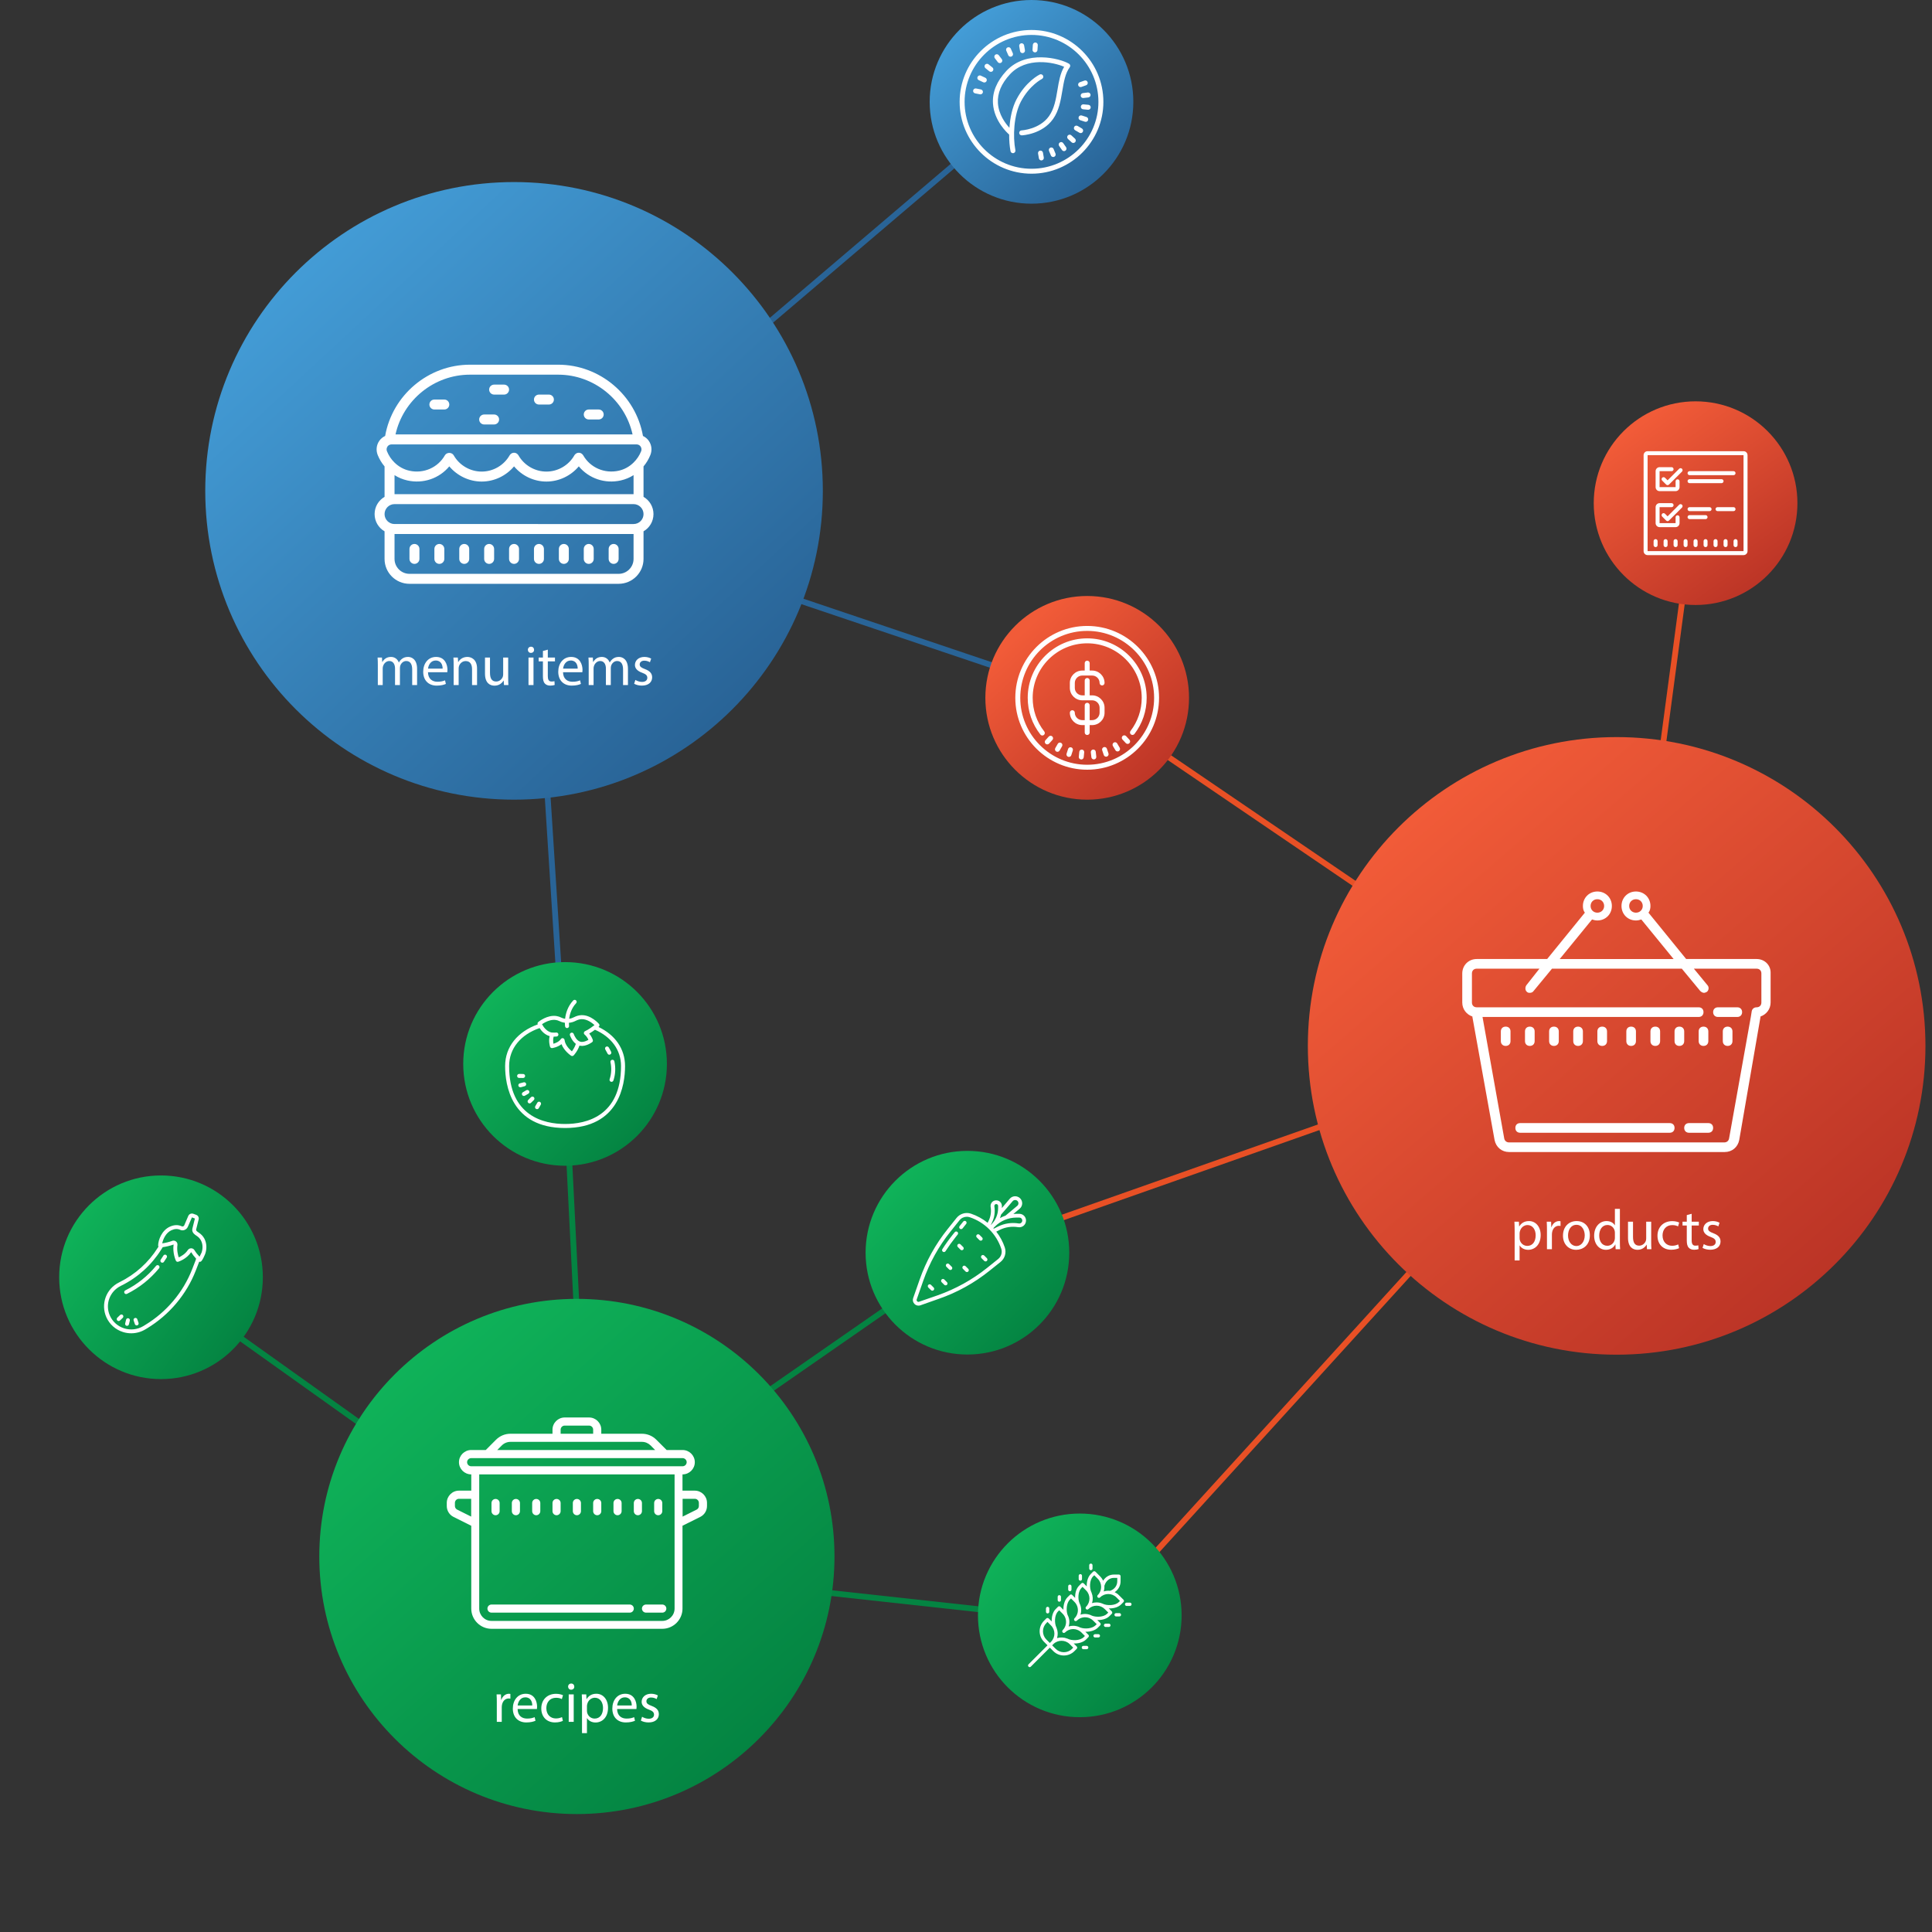 <?xml version="1.0" encoding="utf-8"?>
<!-- Generator: Adobe Illustrator 16.0.0, SVG Export Plug-In . SVG Version: 6.00 Build 0)  -->
<!DOCTYPE svg PUBLIC "-//W3C//DTD SVG 1.1//EN" "http://www.w3.org/Graphics/SVG/1.1/DTD/svg11.dtd">
<svg version="1.1" id="Layer_1" xmlns="http://www.w3.org/2000/svg" xmlns:xlink="http://www.w3.org/1999/xlink" x="0px" y="0px"
	 width="1000px" height="1000px" viewBox="0 0 1000 1000" enable-background="new 0 0 1000 1000" xml:space="preserve">
<rect x="0" y="0" width="1000" height="1000" fill="#333333" stroke="none"/>
<line stroke="#048442" stroke-width="3" stroke-miterlimit="10" x1="80.341" y1="661.117" x2="235.379" y2="771.627"/>
<line stroke="#E85025" stroke-width="3" stroke-miterlimit="10" x1="841.509" y1="529.564" x2="876.567" y2="267.235"/>
<linearGradient id="SVGID_1_" gradientUnits="userSpaceOnUse" x1="848.554" y1="219.708" x2="909.805" y2="305.508">
	<stop  offset="0" style="stop-color:#F15B38"/>
	<stop  offset="1" style="stop-color:#BB3426"/>
</linearGradient>
<path fill="url(#SVGID_1_)" d="M930.34,260.44c0,29.092-23.598,52.703-52.719,52.703c-29.1,0-52.707-23.611-52.707-52.703
	c0-29.108,23.607-52.712,52.707-52.712C906.742,207.729,930.34,231.332,930.34,260.44z"/>
<line fill="#E85025" stroke="#296497" stroke-width="3" stroke-miterlimit="10" x1="313.894" y1="277.109" x2="563.267" y2="361.183"/>
<line fill="#E85025" stroke="#296497" stroke-width="3" stroke-miterlimit="10" x1="386.715" y1="176.479" x2="532.107" y2="52.712"/>
<line fill="#E85025" stroke="#296497" stroke-width="3" stroke-miterlimit="10" x1="292.751" y1="557.576" x2="280.563" y2="367.037"/>
<line stroke="#E85025" stroke-width="3" stroke-miterlimit="10" x1="730.035" y1="477.059" x2="572.182" y2="369.631"/>
<line stroke="#E85025" stroke-width="3" stroke-miterlimit="10" x1="820.514" y1="558.863" x2="595.473" y2="806.26"/>
<line stroke="#E85025" stroke-width="3" stroke-miterlimit="10" x1="828.383" y1="532.081" x2="524.791" y2="639.056"/>
<line stroke="#048442" stroke-width="3" stroke-miterlimit="10" x1="581.282" y1="841.125" x2="391.498" y2="820.35"/>
<line stroke="#048442" stroke-width="3" stroke-miterlimit="10" x1="489.68" y1="656.117" x2="332.85" y2="765.006"/>
<line stroke="#048442" stroke-width="3" stroke-miterlimit="10" x1="291.719" y1="542.469" x2="304.656" y2="800.991"/>
<linearGradient id="SVGID_2_" gradientUnits="userSpaceOnUse" x1="499.704" y1="13.859" x2="569.362" y2="92.985">
	<stop  offset="0" style="stop-color:#439CD6"/>
	<stop  offset="1" style="stop-color:#296497"/>
</linearGradient>
<path fill="url(#SVGID_2_)" d="M586.612,52.712c0,29.11-23.593,52.713-52.7,52.713c-29.11,0-52.713-23.603-52.713-52.713
	C481.199,23.604,504.802,0,533.912,0C563.02,0,586.612,23.604,586.612,52.712z"/>
<linearGradient id="SVGID_3_" gradientUnits="userSpaceOnUse" x1="530.021" y1="326.1" x2="601.897" y2="403.212">
	<stop  offset="0" style="stop-color:#F15B38"/>
	<stop  offset="1" style="stop-color:#BB3426"/>
</linearGradient>
<path fill="url(#SVGID_3_)" d="M615.439,361.199c0,29.1-23.593,52.704-52.706,52.704c-29.107,0-52.712-23.604-52.712-52.704
	c0-29.109,23.604-52.712,52.712-52.712C591.847,308.487,615.439,332.089,615.439,361.199z"/>
<linearGradient id="SVGID_4_" gradientUnits="userSpaceOnUse" x1="156.505" y1="135.964" x2="373.918" y2="370.313">
	<stop  offset="0" style="stop-color:#439CD6"/>
	<stop  offset="1" style="stop-color:#296497"/>
</linearGradient>
<path fill="url(#SVGID_4_)" d="M425.899,254.067c0,88.271-71.545,159.835-159.827,159.835c-88.269,0-159.834-71.563-159.834-159.835
	c0-88.271,71.565-159.836,159.834-159.836C354.354,94.231,425.899,165.797,425.899,254.067z"/>
<linearGradient id="SVGID_5_" gradientUnits="userSpaceOnUse" x1="210.531" y1="706.649" x2="387.796" y2="905.865">
	<stop  offset="0" style="stop-color:#0FB259"/>
	<stop  offset="1" style="stop-color:#048442"/>
</linearGradient>
<path fill="url(#SVGID_5_)" d="M431.928,805.621c0,73.641-59.695,133.332-133.331,133.332s-133.33-59.691-133.33-133.332
	c0-73.637,59.694-133.33,133.33-133.33S431.928,731.984,431.928,805.621z"/>
<linearGradient id="SVGID_6_" gradientUnits="userSpaceOnUse" x1="733.583" y1="422.102" x2="942.769" y2="663.831">
	<stop  offset="0" style="stop-color:#F15B38"/>
	<stop  offset="1" style="stop-color:#BB3426"/>
</linearGradient>
<path fill="url(#SVGID_6_)" d="M996.609,541.348c0,88.271-71.549,159.836-159.836,159.836c-88.271,0-159.834-71.564-159.834-159.836
	c0-88.268,71.563-159.833,159.834-159.833C925.061,381.515,996.609,453.08,996.609,541.348z"/>
<g>
	<path fill="none" d="M183.585,327.955V162.988h164.968v164.967H183.585z"/>
	<g>
		<g id="surface1_1_">
			<path fill="#FFFFFF" d="M243.231,188.765c-21.568,0-40.16,15.772-43.883,36.883c-1.224,0.579-2.306,1.456-3.08,2.614
				c-1.457,2.118-1.727,4.833-0.776,7.234c0.896,2.201,2.083,4.17,3.557,5.924v15.745c-3.089,1.792-5.152,5.114-5.152,8.923
				c0,3.826,2.063,7.139,5.152,8.922v14.288c0,7.103,5.767,12.881,12.889,12.881h108.261c7.122,0,12.889-5.778,12.889-12.881V275.01
				c3.089-1.783,5.152-5.096,5.152-8.922c0-3.809-2.063-7.131-5.152-8.923V241.42c1.475-1.753,2.659-3.723,3.546-5.924
				c0.96-2.4,0.69-5.116-0.765-7.234c-0.775-1.158-1.857-2.035-3.071-2.614c-3.733-21.111-22.325-36.883-43.892-36.883H243.231z
				 M243.231,193.926h45.676c18.497,0,34.56,13.094,38.506,30.929H204.715C208.672,207.02,224.733,193.926,243.231,193.926z
				 M255.757,199.078c-1.419,0-2.577,1.158-2.577,2.565c0,1.439,1.158,2.595,2.577,2.595h5.161c1.417,0,2.575-1.156,2.575-2.595
				c0-1.407-1.158-2.565-2.575-2.565H255.757z M278.957,204.238c-1.417,0-2.576,1.149-2.576,2.567c0,1.429,1.159,2.585,2.576,2.585
				h5.162c1.41,0,2.575-1.157,2.575-2.585c0-1.417-1.166-2.567-2.575-2.567H278.957z M224.836,206.805
				c-1.428,0-2.584,1.148-2.584,2.585c0,1.409,1.156,2.567,2.584,2.567h5.142c1.419,0,2.576-1.158,2.576-2.567
				c0-1.438-1.157-2.585-2.576-2.585H224.836z M304.736,211.957c-1.42,0-2.576,1.157-2.576,2.584c0,1.42,1.156,2.577,2.576,2.577
				h5.151c1.419,0,2.576-1.157,2.576-2.577c0-1.427-1.157-2.584-2.576-2.584H304.736z M250.604,214.542
				c-1.429,0-2.584,1.158-2.584,2.577c0,1.427,1.155,2.585,2.584,2.585h5.152c1.427,0,2.574-1.158,2.574-2.585
				c0-1.418-1.147-2.577-2.574-2.577H250.604z M202.689,230.017H329.45c0.876,0,1.66,0.401,2.146,1.11
				c0.486,0.775,0.578,1.651,0.251,2.437c-0.904,2.267-2.239,4.217-3.919,5.861c-2.11,2.081-4.769,3.575-7.701,4.217
				c-7.326,1.625-14.755-1.585-18.394-8.026c-0.122-0.167-0.214-0.316-0.365-0.448c-0.475-0.512-1.166-0.83-1.885-0.83
				c-0.728,0-1.428,0.317-1.886,0.83c-0.158,0.131-0.251,0.281-0.362,0.448c-2.96,5.227-8.531,8.474-14.514,8.474
				s-11.544-3.247-14.503-8.474c-0.111-0.167-0.215-0.316-0.365-0.448c-0.466-0.512-1.156-0.83-1.883-0.83
				c-0.729,0-1.419,0.317-1.886,0.83c-0.149,0.131-0.252,0.281-0.365,0.448c-2.957,5.227-8.521,8.474-14.502,8.474
				s-11.555-3.247-14.513-8.474c-0.112-0.167-0.225-0.316-0.363-0.448c-0.971-0.979-2.782-0.979-3.772,0
				c-0.121,0.131-0.243,0.281-0.363,0.448c-3.641,6.44-11.051,9.678-18.396,8.026c-2.931-0.643-5.59-2.137-7.7-4.217
				c-1.679-1.644-3.014-3.594-3.92-5.861c-0.326-0.785-0.232-1.662,0.254-2.437C201.028,230.417,201.812,230.017,202.689,230.017z
				 M232.554,241.392c4.135,4.9,10.266,7.859,16.762,7.859c6.523,0,12.628-2.958,16.753-7.859c4.125,4.9,10.228,7.859,16.751,7.859
				c6.495,0,12.628-2.958,16.762-7.859c5.198,6.253,13.496,9.138,21.745,7.28c2.372-0.541,4.621-1.475,6.599-2.744v9.846H204.21
				v-9.846c1.979,1.269,4.228,2.203,6.599,2.744C219.06,250.53,227.356,247.646,232.554,241.392z M204.21,260.926h123.718
				c2.847,0,5.161,2.333,5.161,5.162c0,2.846-2.313,5.151-5.161,5.151H204.21c-2.846,0-5.161-2.305-5.161-5.151
				C199.049,263.26,201.364,260.926,204.21,260.926z M204.21,276.4h123.718v12.898c0,4.238-3.472,7.718-7.729,7.718H211.938
				c-4.256,0-7.729-3.48-7.729-7.718V276.4z M214.524,281.552c-1.429,0-2.585,1.158-2.585,2.587v5.16
				c0,1.409,1.157,2.567,2.585,2.567c1.409,0,2.575-1.158,2.575-2.567v-5.16C217.099,282.71,215.933,281.552,214.524,281.552z
				 M227.403,281.552c-1.419,0-2.567,1.158-2.567,2.587v5.16c0,1.409,1.148,2.567,2.567,2.567c1.418,0,2.575-1.158,2.575-2.567
				v-5.16C229.978,282.71,228.821,281.552,227.403,281.552z M240.292,281.552c-1.419,0-2.577,1.158-2.577,2.587v5.16
				c0,1.409,1.158,2.567,2.577,2.567c1.417,0,2.575-1.158,2.575-2.567v-5.16C242.867,282.71,241.709,281.552,240.292,281.552z
				 M253.18,281.552c-1.428,0-2.575,1.158-2.575,2.587v5.16c0,1.409,1.147,2.567,2.575,2.567c1.42,0,2.577-1.158,2.577-2.567v-5.16
				C255.757,282.71,254.6,281.552,253.18,281.552z M266.07,281.552c-1.419,0-2.577,1.158-2.577,2.587v5.16
				c0,1.409,1.158,2.567,2.577,2.567c1.417,0,2.574-1.158,2.574-2.567v-5.16C268.644,282.71,267.487,281.552,266.07,281.552z
				 M278.957,281.552c-1.417,0-2.576,1.158-2.576,2.587v5.16c0,1.409,1.159,2.567,2.576,2.567c1.429,0,2.578-1.158,2.578-2.567
				v-5.16C281.534,282.71,280.385,281.552,278.957,281.552z M291.846,281.552c-1.419,0-2.577,1.158-2.577,2.587v5.16
				c0,1.409,1.158,2.567,2.577,2.567c1.418,0,2.576-1.158,2.576-2.567v-5.16C294.422,282.71,293.264,281.552,291.846,281.552z
				 M304.736,281.552c-1.42,0-2.576,1.158-2.576,2.587v5.16c0,1.409,1.156,2.567,2.576,2.567c1.417,0,2.566-1.158,2.566-2.567v-5.16
				C307.302,282.71,306.153,281.552,304.736,281.552z M317.614,281.552c-1.41,0-2.575,1.158-2.575,2.587v5.16
				c0,1.409,1.166,2.567,2.575,2.567c1.429,0,2.585-1.158,2.585-2.567v-5.16C320.199,282.71,319.043,281.552,317.614,281.552z"/>
		</g>
	</g>
</g>
<g>
	<path fill="none" d="M756.864,621.268V461.433h159.821v159.834H756.864z"/>
	<g>
		<g id="surface1_2_">
			<path fill="#FFFFFF" d="M826.794,461.433c-4.254,0-7.488,3.266-7.488,7.493c0,1.251,0.245,2.501,1.013,3.473l-19.509,23.985
				h-36.455c-4.241,0-7.49,3.265-7.49,7.493v15.001c0,3.506,2.241,6.252,5.245,7.26v0.242l11.479,63.686
				c0.747,3.744,3.751,6.217,7.506,6.217h111.625c3.756,0,6.764-2.473,7.505-6.217l10.998-63.686v-0.242
				c2.967-1.008,5.241-3.754,5.241-7.26v-15.001c0.223-4.228-3.025-7.493-7.259-7.493h-36.453l-19.503-23.985
				c0.763-0.972,1.021-2.222,1.021-3.473c0-4.227-3.242-7.493-7.505-7.493c-4.251,0-7.48,3.266-7.48,7.493
				c0,4.247,3.229,7.504,7.48,7.504c1.014,0,2.018-0.242,2.77-0.521l16.718,20.476h-58.946l16.729-20.476
				c0.743,0.279,1.756,0.521,2.761,0.521c4.255,0,7.502-3.257,7.502-7.504C834.296,464.699,831.049,461.433,826.794,461.433z
				 M826.794,465.428c1.999,0,3.508,1.493,3.508,3.499c0,1.98-1.509,3.473-3.508,3.473c-2.018,0-3.507-1.493-3.507-3.473
				C823.287,466.921,824.776,465.428,826.794,465.428z M846.764,465.428c2.018,0,3.515,1.493,3.515,3.499
				c0,1.98-1.497,3.473-3.515,3.473c-1.994,0-3.506-1.493-3.506-3.473C843.258,466.921,844.77,465.428,846.764,465.428z
				 M764.354,501.388h32.46l-6.717,8.499c-0.766,1-0.766,2.746,0.244,3.502c0.501,0.495,0.99,0.495,1.491,0.495
				c0.748,0,1.511-0.253,2.001-1.008l9.477-11.488h67.197l9.487,11.488c0.48,0.513,1.248,1.008,1.977,1.008
				c0.525,0,1.003-0.253,1.493-0.495c1.008-0.756,1.271-2.502,0.279-3.502l-6.997-8.499h32.457c1.509,0,2.483,0.997,2.483,2.49
				v15.001c0,1.49-0.975,2.5-2.483,2.5c-1.247,0-2.24,0.764-2.502,1.977l-0.483,3.025l-11.256,62.914
				c-0.223,1.248-1.23,2.021-2.501,2.021H781.094c-1.254,0-2.258-0.773-2.503-2.021l-11.239-62.914h111.874
				c1.515,0,2.501-1.02,2.501-2.502c0-1.494-0.986-2.5-2.501-2.5H764.354c-1.499,0-2.487-1.01-2.487-2.5v-15.001
				C761.867,502.385,762.855,501.388,764.354,501.388z M889.215,521.379c-1.493,0-2.501,1.006-2.501,2.5
				c0,1.482,1.008,2.502,2.501,2.502h10c1.496,0,2.501-1.02,2.501-2.502c0-1.494-1.005-2.5-2.501-2.5H889.215z M779.336,531.383
				c-1.488,0-2.502,0.963-2.502,2.482v5.004c0,1.49,1.014,2.5,2.502,2.5c1.523,0,2.502-1.01,2.502-2.5v-5.004
				C781.838,532.346,780.859,531.383,779.336,531.383z M791.833,531.383c-1.509,0-2.501,0.963-2.501,2.482v5.004
				c0,1.49,0.992,2.5,2.501,2.5c1.511,0,2.501-1.01,2.501-2.5v-5.004C794.334,532.346,793.344,531.383,791.833,531.383z
				 M804.324,531.383c-1.497,0-2.502,0.963-2.502,2.482v5.004c0,1.49,1.005,2.5,2.502,2.5c1.487,0,2.501-1.01,2.501-2.5v-5.004
				C806.825,532.346,805.812,531.383,804.324,531.383z M816.809,531.383c-1.511,0-2.501,0.963-2.501,2.482v5.004
				c0,1.49,0.99,2.5,2.501,2.5c1.47,0,2.497-1.01,2.497-2.5v-5.004C819.306,532.346,818.278,531.383,816.809,531.383z
				 M829.295,531.383c-1.494,0-2.501,0.963-2.501,2.482v5.004c0,1.49,1.007,2.5,2.501,2.5c1.496,0,2.502-1.01,2.502-2.5v-5.004
				C831.797,532.346,830.791,531.383,829.295,531.383z M844.263,531.383c-1.492,0-2.479,0.963-2.479,2.482v5.004
				c0,1.49,0.986,2.5,2.479,2.5c1.497,0,2.501-1.01,2.501-2.5v-5.004C846.764,532.346,845.76,531.383,844.263,531.383z
				 M856.774,531.383c-1.493,0-2.506,0.963-2.506,2.482v5.004c0,1.49,1.013,2.5,2.506,2.5c1.488,0,2.501-1.01,2.501-2.5v-5.004
				C859.275,532.346,858.263,531.383,856.774,531.383z M869.242,531.383c-1.494,0-2.501,0.963-2.501,2.482v5.004
				c0,1.49,1.007,2.5,2.501,2.5c1.489,0,2.501-1.01,2.501-2.5v-5.004C871.743,532.346,870.731,531.383,869.242,531.383z
				 M881.727,531.383c-1.474,0-2.501,0.963-2.501,2.482v5.004c0,1.49,1.027,2.5,2.501,2.5c1.516,0,2.502-1.01,2.502-2.5v-5.004
				C884.229,532.346,883.242,531.383,881.727,531.383z M894.218,531.383c-1.499,0-2.501,0.963-2.501,2.482v5.004
				c0,1.49,1.002,2.5,2.501,2.5c1.491,0,2.501-1.01,2.501-2.5v-5.004C896.719,532.346,895.709,531.383,894.218,531.383z
				 M786.851,581.313c-1.534,0-2.502,0.98-2.502,2.502c0,1.494,0.968,2.5,2.502,2.5h77.385c1.536,0,2.506-1.006,2.506-2.5
				c0-1.521-0.97-2.502-2.506-2.502H786.851z M874.245,581.313c-1.494,0-2.502,0.98-2.502,2.502c0,1.494,1.008,2.5,2.502,2.5h9.983
				c1.515,0,2.485-1.006,2.485-2.5c0-1.521-0.971-2.502-2.485-2.502H874.245z"/>
		</g>
	</g>
</g>
<g>
	<path fill="#FFFFFF" d="M257.151,881.447c0-1.677-0.029-3.117-0.118-4.44h2.264l0.088,2.793h0.117
		c0.647-1.911,2.206-3.116,3.94-3.116c0.294,0,0.5,0.029,0.735,0.088v2.44c-0.265-0.059-0.529-0.088-0.882-0.088
		c-1.823,0-3.117,1.382-3.47,3.322c-0.059,0.354-0.118,0.765-0.118,1.206v7.586h-2.558V881.447z"/>
	<path fill="#FFFFFF" d="M267.91,884.593c0.059,3.499,2.293,4.94,4.881,4.94c1.853,0,2.97-0.324,3.94-0.735l0.441,1.853
		c-0.912,0.411-2.47,0.882-4.734,0.882c-4.381,0-6.998-2.882-6.998-7.175s2.529-7.674,6.675-7.674c4.646,0,5.881,4.087,5.881,6.704
		c0,0.529-0.059,0.94-0.088,1.205H267.91z M275.496,882.74c0.029-1.646-0.676-4.204-3.587-4.204c-2.617,0-3.764,2.411-3.969,4.204
		H275.496z"/>
	<path fill="#FFFFFF" d="M291.341,890.709c-0.676,0.353-2.176,0.823-4.087,0.823c-4.293,0-7.086-2.911-7.086-7.263
		c0-4.381,3-7.557,7.645-7.557c1.529,0,2.882,0.382,3.587,0.735l-0.588,1.999c-0.618-0.353-1.588-0.676-3-0.676
		c-3.264,0-5.028,2.411-5.028,5.381c0,3.293,2.117,5.321,4.94,5.321c1.47,0,2.44-0.382,3.175-0.705L291.341,890.709z"/>
	<path fill="#FFFFFF" d="M297.248,873.008c0.03,0.882-0.617,1.588-1.646,1.588c-0.912,0-1.558-0.706-1.558-1.588
		c0-0.911,0.676-1.617,1.617-1.617C296.63,871.391,297.248,872.097,297.248,873.008z M294.366,891.238v-14.231h2.587v14.231H294.366
		z"/>
	<path fill="#FFFFFF" d="M301.245,881.652c0-1.822-0.059-3.293-0.118-4.646h2.323l0.118,2.44h0.059
		c1.059-1.734,2.734-2.764,5.057-2.764c3.44,0,6.028,2.911,6.028,7.233c0,5.116-3.117,7.645-6.469,7.645
		c-1.882,0-3.528-0.823-4.381-2.234h-0.059v7.733h-2.558V881.652z M303.803,885.445c0,0.383,0.059,0.735,0.118,1.059
		c0.47,1.794,2.029,3.029,3.881,3.029c2.734,0,4.322-2.235,4.322-5.499c0-2.852-1.5-5.292-4.234-5.292
		c-1.764,0-3.411,1.264-3.911,3.204c-0.088,0.324-0.176,0.706-0.176,1.059V885.445z"/>
	<path fill="#FFFFFF" d="M319.411,884.593c0.059,3.499,2.293,4.94,4.881,4.94c1.853,0,2.97-0.324,3.94-0.735l0.441,1.853
		c-0.912,0.411-2.47,0.882-4.734,0.882c-4.381,0-6.998-2.882-6.998-7.175s2.529-7.674,6.675-7.674c4.646,0,5.881,4.087,5.881,6.704
		c0,0.529-0.059,0.94-0.088,1.205H319.411z M326.997,882.74c0.029-1.646-0.676-4.204-3.587-4.204c-2.617,0-3.764,2.411-3.969,4.204
		H326.997z"/>
	<path fill="#FFFFFF" d="M332.345,888.592c0.765,0.5,2.117,1.029,3.411,1.029c1.882,0,2.764-0.941,2.764-2.117
		c0-1.234-0.735-1.911-2.646-2.617c-2.558-0.911-3.764-2.322-3.764-4.028c0-2.293,1.852-4.175,4.91-4.175
		c1.441,0,2.705,0.411,3.499,0.882l-0.647,1.882c-0.559-0.353-1.587-0.823-2.911-0.823c-1.529,0-2.382,0.882-2.382,1.94
		c0,1.177,0.853,1.706,2.705,2.411c2.47,0.941,3.734,2.176,3.734,4.293c0,2.5-1.941,4.264-5.322,4.264
		c-1.558,0-2.999-0.382-3.999-0.971L332.345,888.592z"/>
</g>
<g>
	<path fill="#FFFFFF" d="M783.98,636.99c0-1.822-0.059-3.293-0.117-4.646h2.322l0.118,2.44h0.059
		c1.059-1.734,2.734-2.764,5.058-2.764c3.439,0,6.027,2.911,6.027,7.233c0,5.116-3.117,7.645-6.469,7.645
		c-1.882,0-3.528-0.823-4.381-2.234h-0.06v7.733h-2.558V636.99z M786.538,640.783c0,0.383,0.06,0.735,0.118,1.059
		c0.471,1.794,2.028,3.029,3.881,3.029c2.735,0,4.322-2.235,4.322-5.499c0-2.852-1.499-5.292-4.233-5.292
		c-1.765,0-3.411,1.264-3.911,3.204c-0.088,0.324-0.177,0.706-0.177,1.059V640.783z"/>
	<path fill="#FFFFFF" d="M800.706,636.785c0-1.677-0.029-3.117-0.117-4.44h2.264l0.088,2.793h0.118
		c0.646-1.911,2.205-3.116,3.939-3.116c0.294,0,0.5,0.029,0.735,0.088v2.44c-0.265-0.059-0.529-0.088-0.882-0.088
		c-1.823,0-3.117,1.382-3.47,3.322c-0.059,0.354-0.117,0.765-0.117,1.206v7.586h-2.559V636.785z"/>
	<path fill="#FFFFFF" d="M822.904,639.343c0,5.264-3.646,7.557-7.086,7.557c-3.853,0-6.822-2.822-6.822-7.321
		c0-4.764,3.117-7.557,7.057-7.557C820.141,632.021,822.904,634.991,822.904,639.343z M811.613,639.49
		c0,3.116,1.794,5.469,4.322,5.469c2.47,0,4.322-2.323,4.322-5.528c0-2.411-1.205-5.469-4.264-5.469
		C812.937,633.962,811.613,636.785,811.613,639.49z"/>
	<path fill="#FFFFFF" d="M838.454,625.699V642.9c0,1.265,0.029,2.705,0.117,3.676h-2.322l-0.118-2.47h-0.059
		c-0.794,1.588-2.529,2.793-4.852,2.793c-3.44,0-6.087-2.911-6.087-7.233c-0.029-4.733,2.911-7.645,6.381-7.645
		c2.176,0,3.646,1.029,4.293,2.176h0.059v-8.498H838.454z M835.866,638.138c0-0.324-0.029-0.765-0.117-1.088
		c-0.383-1.647-1.794-3-3.734-3c-2.676,0-4.264,2.353-4.264,5.499c0,2.882,1.411,5.263,4.205,5.263c1.734,0,3.322-1.146,3.793-3.087
		c0.088-0.353,0.117-0.706,0.117-1.117V638.138z"/>
	<path fill="#FFFFFF" d="M854.65,642.695c0,1.47,0.029,2.764,0.118,3.881h-2.294l-0.146-2.323h-0.06
		c-0.676,1.147-2.176,2.646-4.704,2.646c-2.234,0-4.91-1.234-4.91-6.233v-8.321h2.587v7.88c0,2.705,0.823,4.528,3.176,4.528
		c1.735,0,2.94-1.205,3.411-2.353c0.146-0.382,0.235-0.853,0.235-1.322v-8.733h2.587V642.695z"/>
	<path fill="#FFFFFF" d="M869.084,646.047c-0.677,0.353-2.176,0.823-4.087,0.823c-4.293,0-7.087-2.911-7.087-7.263
		c0-4.381,2.999-7.557,7.646-7.557c1.528,0,2.881,0.382,3.587,0.735l-0.588,1.999c-0.618-0.353-1.588-0.676-2.999-0.676
		c-3.265,0-5.028,2.411-5.028,5.381c0,3.293,2.117,5.321,4.939,5.321c1.471,0,2.44-0.382,3.176-0.705L869.084,646.047z"/>
	<path fill="#FFFFFF" d="M875.607,628.258v4.087h3.704v1.97h-3.704v7.675c0,1.764,0.499,2.764,1.94,2.764
		c0.676,0,1.176-0.088,1.499-0.176l0.118,1.94c-0.5,0.206-1.294,0.353-2.294,0.353c-1.205,0-2.176-0.382-2.793-1.088
		c-0.735-0.765-1-2.029-1-3.705v-7.763h-2.205v-1.97h2.205v-3.411L875.607,628.258z"/>
	<path fill="#FFFFFF" d="M881.868,643.93c0.765,0.5,2.117,1.029,3.41,1.029c1.882,0,2.765-0.941,2.765-2.117
		c0-1.234-0.735-1.911-2.646-2.617c-2.559-0.911-3.764-2.322-3.764-4.028c0-2.293,1.853-4.175,4.91-4.175
		c1.44,0,2.705,0.411,3.499,0.882l-0.646,1.882c-0.559-0.353-1.588-0.823-2.911-0.823c-1.529,0-2.382,0.882-2.382,1.94
		c0,1.177,0.853,1.706,2.705,2.411c2.47,0.941,3.734,2.176,3.734,4.293c0,2.5-1.94,4.264-5.322,4.264
		c-1.559,0-2.999-0.382-3.999-0.971L881.868,643.93z"/>
</g>
<g>
	<path fill="#FFFFFF" d="M195.564,344.199c0-1.47-0.029-2.676-0.118-3.852h2.264l0.118,2.293h0.088
		c0.794-1.353,2.117-2.617,4.47-2.617c1.94,0,3.411,1.176,4.028,2.852h0.059c0.441-0.794,1-1.412,1.588-1.853
		c0.853-0.647,1.793-1,3.146-1c1.882,0,4.675,1.235,4.675,6.175v8.38h-2.529v-8.057c0-2.734-1-4.381-3.087-4.381
		c-1.47,0-2.617,1.088-3.058,2.353c-0.118,0.353-0.206,0.823-0.206,1.294v8.792h-2.529v-8.527c0-2.264-1-3.911-2.97-3.911
		c-1.617,0-2.793,1.294-3.205,2.588c-0.147,0.382-0.206,0.823-0.206,1.264v8.586h-2.529V344.199z"/>
	<path fill="#FFFFFF" d="M221.521,347.934c0.059,3.499,2.293,4.939,4.881,4.939c1.853,0,2.97-0.323,3.94-0.735l0.441,1.853
		c-0.912,0.412-2.47,0.882-4.734,0.882c-4.381,0-6.998-2.881-6.998-7.174s2.529-7.674,6.675-7.674c4.646,0,5.881,4.087,5.881,6.704
		c0,0.529-0.059,0.941-0.088,1.206H221.521z M229.107,346.081c0.029-1.646-0.676-4.205-3.587-4.205
		c-2.617,0-3.764,2.411-3.969,4.205H229.107z"/>
	<path fill="#FFFFFF" d="M234.808,344.199c0-1.47-0.029-2.676-0.118-3.852h2.293l0.147,2.353h0.059
		c0.706-1.353,2.352-2.676,4.705-2.676c1.97,0,5.028,1.176,5.028,6.057v8.498h-2.587v-8.204c0-2.293-0.853-4.205-3.293-4.205
		c-1.705,0-3.028,1.206-3.469,2.646c-0.118,0.324-0.177,0.765-0.177,1.206v8.557h-2.587V344.199z"/>
	<path fill="#FFFFFF" d="M263.031,350.697c0,1.47,0.029,2.764,0.117,3.881h-2.293l-0.147-2.323h-0.059
		c-0.676,1.146-2.176,2.646-4.705,2.646c-2.235,0-4.911-1.235-4.911-6.233v-8.321h2.588v7.88c0,2.705,0.823,4.528,3.175,4.528
		c1.735,0,2.94-1.206,3.411-2.352c0.147-0.382,0.235-0.853,0.235-1.323v-8.733h2.588V350.697z"/>
	<path fill="#FFFFFF" d="M276.432,336.348c0.03,0.882-0.617,1.588-1.646,1.588c-0.912,0-1.558-0.706-1.558-1.588
		c0-0.911,0.676-1.617,1.617-1.617C275.815,334.731,276.432,335.437,276.432,336.348z M273.551,354.579v-14.231h2.587v14.231
		H273.551z"/>
	<path fill="#FFFFFF" d="M283.546,336.26v4.087h3.705v1.97h-3.705v7.674c0,1.764,0.5,2.764,1.941,2.764
		c0.676,0,1.176-0.088,1.5-0.176l0.118,1.941c-0.5,0.206-1.294,0.353-2.293,0.353c-1.206,0-2.176-0.382-2.793-1.088
		c-0.735-0.765-1-2.029-1-3.705v-7.763h-2.205v-1.97h2.205v-3.411L283.546,336.26z"/>
	<path fill="#FFFFFF" d="M291.424,347.934c0.059,3.499,2.293,4.939,4.881,4.939c1.853,0,2.97-0.323,3.94-0.735l0.441,1.853
		c-0.912,0.412-2.47,0.882-4.734,0.882c-4.381,0-6.998-2.881-6.998-7.174s2.529-7.674,6.675-7.674c4.646,0,5.881,4.087,5.881,6.704
		c0,0.529-0.059,0.941-0.088,1.206H291.424z M299.01,346.081c0.029-1.646-0.676-4.205-3.587-4.205c-2.617,0-3.764,2.411-3.969,4.205
		H299.01z"/>
	<path fill="#FFFFFF" d="M304.71,344.199c0-1.47-0.029-2.676-0.118-3.852h2.264l0.118,2.293h0.088
		c0.794-1.353,2.117-2.617,4.47-2.617c1.94,0,3.411,1.176,4.028,2.852h0.059c0.441-0.794,1-1.412,1.588-1.853
		c0.853-0.647,1.793-1,3.146-1c1.882,0,4.675,1.235,4.675,6.175v8.38h-2.529v-8.057c0-2.734-1-4.381-3.087-4.381
		c-1.47,0-2.617,1.088-3.058,2.353c-0.118,0.353-0.206,0.823-0.206,1.294v8.792h-2.529v-8.527c0-2.264-1-3.911-2.97-3.911
		c-1.617,0-2.793,1.294-3.205,2.588c-0.147,0.382-0.206,0.823-0.206,1.264v8.586h-2.529V344.199z"/>
	<path fill="#FFFFFF" d="M328.874,351.932c0.765,0.5,2.117,1.029,3.411,1.029c1.882,0,2.764-0.941,2.764-2.117
		c0-1.235-0.735-1.911-2.646-2.617c-2.558-0.912-3.764-2.323-3.764-4.028c0-2.293,1.852-4.175,4.91-4.175
		c1.441,0,2.705,0.412,3.499,0.882l-0.647,1.882c-0.559-0.353-1.587-0.823-2.911-0.823c-1.529,0-2.382,0.882-2.382,1.941
		c0,1.176,0.853,1.705,2.705,2.411c2.47,0.941,3.734,2.176,3.734,4.292c0,2.5-1.941,4.264-5.322,4.264
		c-1.558,0-2.999-0.382-3.999-0.97L328.874,351.932z"/>
</g>
<g>
	<path fill="none" d="M521.68,402.246v-82.102h82.104v82.102H521.68z"/>
	<g>
		<path fill="#FFFFFF" d="M562.733,323.988c-20.521,0-37.21,16.688-37.21,37.201c0,20.523,16.688,37.21,37.21,37.21
			c20.504,0,37.192-16.687,37.192-37.21C599.926,340.677,583.237,323.988,562.733,323.988z M562.733,326.555
			c19.097,0,34.634,15.54,34.634,34.635c0,19.105-15.537,34.644-34.634,34.644c-19.104,0-34.644-15.539-34.644-34.644
			C528.09,342.095,543.629,326.555,562.733,326.555z M562.733,330.41c-16.975,0-30.788,13.812-30.788,30.779
			c0,6.971,2.267,13.543,6.562,19.012c0.251,0.326,0.635,0.494,1.009,0.494c0.28,0,0.557-0.094,0.792-0.281
			c0.56-0.438,0.651-1.239,0.213-1.8c-3.929-5.003-6.009-11.032-6.009-17.425c0-15.557,12.656-28.213,28.222-28.213
			c15.558,0,28.217,12.656,28.217,28.213c0,6.271-2.008,12.198-5.808,17.163c-0.437,0.561-0.316,1.364,0.23,1.802
			c0.572,0.42,1.377,0.318,1.806-0.241c4.143-5.415,6.335-11.882,6.335-18.723C593.514,344.222,579.7,330.41,562.733,330.41z
			 M562.733,341.954c-0.719,0-1.286,0.57-1.286,1.278v3.846h-1.282c-3.532,0-6.416,2.885-6.416,6.421v2.567
			c0,3.528,2.884,6.412,6.416,6.412h5.126c2.129,0,3.856,1.727,3.856,3.845v2.567c0,2.119-1.728,3.845-3.856,3.845h-1.277v-7.69
			c0-0.709-0.58-1.288-1.28-1.288c-0.719,0-1.286,0.578-1.286,1.288v7.69h-1.282c-2.126,0-3.85-1.727-3.85-3.845
			c0-0.701-0.571-1.278-1.282-1.278c-0.706,0-1.284,0.577-1.284,1.278c0,3.537,2.884,6.421,6.416,6.421h1.282v3.846
			c0,0.709,0.567,1.277,1.286,1.277c0.7,0,1.28-0.568,1.28-1.277v-3.846h1.277c3.536,0,6.424-2.884,6.424-6.421v-2.567
			c0-3.527-2.888-6.411-6.424-6.411h-1.277v-7.699c0-0.701-0.58-1.279-1.28-1.279c-0.719,0-1.286,0.578-1.286,1.279v7.699h-1.282
			c-2.126,0-3.85-1.727-3.85-3.846v-2.567c0-2.118,1.724-3.844,3.85-3.844h5.126c2.129,0,3.856,1.726,3.856,3.844
			c0,0.701,0.567,1.289,1.276,1.289c0.711,0,1.291-0.588,1.291-1.289c0-3.536-2.888-6.421-6.424-6.421h-1.277v-3.846
			C564.014,342.524,563.434,341.954,562.733,341.954z M581.969,380.602c-0.337-0.008-0.661,0.104-0.925,0.346
			c-0.511,0.486-0.541,1.289-0.065,1.811l1.749,1.884c0.251,0.271,0.596,0.412,0.938,0.412c0.309,0,0.625-0.123,0.87-0.346
			c0.521-0.486,0.55-1.297,0.063-1.811l-1.735-1.884C582.62,380.752,582.296,380.621,581.969,380.602z M543.723,380.835
			c-0.326,0.02-0.651,0.16-0.886,0.42l-1.718,1.895c-0.485,0.523-0.438,1.335,0.084,1.82c0.251,0.214,0.551,0.327,0.86,0.327
			c0.353,0,0.7-0.141,0.951-0.42l1.725-1.903c0.477-0.524,0.432-1.334-0.091-1.812C544.387,380.919,544.05,380.816,543.723,380.835z
			 M576.958,384.187c-0.159,0.027-0.327,0.083-0.476,0.167c-0.608,0.363-0.811,1.148-0.452,1.764l1.319,2.201
			c0.244,0.401,0.662,0.625,1.104,0.625c0.223,0,0.446-0.056,0.651-0.177c0.619-0.365,0.805-1.157,0.447-1.764l-1.313-2.204
			C577.967,384.344,577.465,384.12,576.958,384.187z M548.772,384.354c-0.494-0.056-1.008,0.176-1.268,0.634l-1.288,2.221
			c-0.356,0.607-0.142,1.4,0.467,1.755c0.202,0.111,0.427,0.168,0.641,0.168c0.44,0,0.881-0.226,1.111-0.634l1.29-2.222
			c0.354-0.617,0.147-1.4-0.468-1.755C549.1,384.429,548.94,384.382,548.772,384.354z M571.809,386.668
			c-0.16-0.018-0.339,0-0.509,0.056c-0.668,0.234-1.033,0.962-0.811,1.625l0.822,2.436c0.176,0.532,0.683,0.878,1.214,0.878
			c0.137,0,0.281-0.02,0.408-0.067c0.674-0.224,1.039-0.96,0.811-1.632l-0.818-2.427
			C572.756,387.033,572.311,386.707,571.809,386.668z M553.951,386.78c-0.497,0.038-0.941,0.375-1.101,0.878l-0.794,2.436
			c-0.213,0.681,0.158,1.399,0.832,1.625c0.129,0.037,0.262,0.055,0.393,0.055c0.539,0,1.046-0.336,1.22-0.887l0.785-2.444
			c0.215-0.673-0.148-1.4-0.82-1.615C554.288,386.78,554.123,386.762,553.951,386.78z M565.749,387.958
			c-0.71,0.083-1.212,0.717-1.141,1.426l0.29,2.548c0.067,0.653,0.628,1.138,1.271,1.138c0.045,0,0.092-0.009,0.139-0.009
			c0.711-0.075,1.214-0.709,1.128-1.418l-0.28-2.547C567.084,388.395,566.438,387.891,565.749,387.958z M560.036,387.994
			c-0.717-0.064-1.333,0.438-1.399,1.148l-0.25,2.548c-0.076,0.709,0.438,1.334,1.146,1.399c0.045,0.01,0.084,0.02,0.129,0.02
			c0.646,0,1.208-0.494,1.269-1.167l0.255-2.548C561.262,388.686,560.747,388.06,560.036,387.994z"/>
	</g>
</g>
<linearGradient id="SVGID_7_" gradientUnits="userSpaceOnUse" x1="255.308" y1="514.483" x2="330.822" y2="588.026">
	<stop  offset="0" style="stop-color:#0FB259"/>
	<stop  offset="1" style="stop-color:#048442"/>
</linearGradient>
<path fill="url(#SVGID_7_)" d="M345.185,550.683c0,29.107-23.602,52.701-52.713,52.701c-29.099,0-52.703-23.594-52.703-52.701
	c0-29.109,23.604-52.703,52.703-52.703C321.583,497.979,345.185,521.573,345.185,550.683z"/>
<linearGradient id="SVGID_8_" gradientUnits="userSpaceOnUse" x1="465.063" y1="611.933" x2="538.782" y2="687.28">
	<stop  offset="0" style="stop-color:#0FB259"/>
	<stop  offset="1" style="stop-color:#048442"/>
</linearGradient>
<path fill="url(#SVGID_8_)" d="M553.447,648.399c0,29.111-23.592,52.701-52.713,52.701c-29.1,0-52.702-23.59-52.702-52.701
	s23.602-52.703,52.702-52.703C529.855,595.696,553.447,619.288,553.447,648.399z"/>
<linearGradient id="SVGID_9_" gradientUnits="userSpaceOnUse" x1="520.376" y1="798.985" x2="596.275" y2="872.138">
	<stop  offset="0" style="stop-color:#0FB259"/>
	<stop  offset="1" style="stop-color:#048442"/>
</linearGradient>
<path fill="url(#SVGID_9_)" d="M611.606,836.107c0,29.117-23.596,52.709-52.715,52.709c-29.1,0-52.702-23.592-52.702-52.709
	c0-29.102,23.603-52.695,52.702-52.695C588.011,783.412,611.606,807.006,611.606,836.107z"/>
<g>
	<path fill="none" d="M259.379,583.851v-66.215h66.206v66.215H259.379z"/>
	<g>
		<g id="surface1_5_">
			<path fill="#FFFFFF" d="M297.411,517.513c-0.253,0-0.525,0.123-0.72,0.328c-2.903,3.107-3.882,6.762-4.191,9.49
				c-0.654-0.113-1.297-0.299-1.913-0.596c-0.784-0.385-1.577-0.664-2.37-0.805c-4.854-0.867-9.427,2.912-9.623,3.072
				c-0.335,0.27-0.458,0.734-0.299,1.137c0,0,0.011,0.057,0.038,0.102c-10.377,3.695-16.882,11.549-16.882,21.551
				c0,9.633,3.022,32.059,31.041,32.059c27.998,0,31.031-22.426,31.031-32.059c0-8.969-5.216-16.182-13.737-20.234
				c0.083-0.072,0.14-0.127,0.149-0.148c0.419-0.381,0.466-1.016,0.084-1.457c-0.169-0.186-4.191-4.729-9.129-4.506
				c-1.269,0.055-2.557,0.42-3.854,1.084c-0.792,0.408-1.614,0.682-2.435,0.801c0.289-2.371,1.175-5.486,3.603-8.084
				c0.39-0.408,0.373-1.074-0.038-1.451C297.951,517.587,297.681,517.493,297.411,517.513z M300.975,527.517
				c2.846-0.119,5.477,1.914,6.739,3.063c-0.02,0.02-0.047,0.035-0.075,0.055c-0.514,0.395-1.214,0.936-2.007,1.477
				c-0.876,0.586-1.866,1.203-2.828,1.631c-0.327,0.162-0.551,0.465-0.588,0.842c-0.036,0.363,0.104,0.719,0.392,0.914
				c0.962,0.773,1.624,1.951,1.961,2.709c-0.701,0.408-1.894,1.004-3.1,1.072l0,0c-0.438,0.025-0.84,0-1.204-0.123
				c-1.811-0.551-2.996-3.041-3.304-3.963c-0.187-0.545-0.773-0.834-1.314-0.648c-0.542,0.178-0.832,0.766-0.655,1.299
				c0.057,0.148,0.989,2.891,3.062,4.463c-0.504,1.641-1.438,3.049-2.043,3.863c-1.195-0.99-3.482-3.166-3.8-5.9
				c-0.065-0.436-0.382-0.783-0.792-0.887c-0.075-0.02-0.169-0.037-0.243-0.037c-0.345,0-0.672,0.176-0.859,0.447
				c-0.961,1.439-2.762,2.129-3.853,2.445c-0.16-0.934-0.299-2.389,0.12-3.695c0.113,0,0.235,0.018,0.347,0.018
				c0.401,0,0.802-0.018,1.194-0.063c0.56-0.066,0.971-0.568,0.905-1.158c-0.065-0.545-0.578-0.973-1.138-0.895
				c-0.607,0.072-1.26,0.072-1.896,0c-0.093,0-0.157,0.018-0.232,0.018c-0.037,0-0.055,0-0.094,0
				c-2.007-0.365-3.416-1.766-4.292-2.977c-0.355-0.525-0.635-0.992-0.831-1.354c0.409-0.279,0.978-0.646,1.671-1.01
				c1.501-0.783,3.583-1.521,5.637-1.158c0.242,0.037,0.495,0.104,0.736,0.18c0.365,0.121,0.72,0.262,1.083,0.43
				c0.848,0.43,1.763,0.682,2.714,0.809c0,1.076,0.095,1.76,0.104,1.861c0.074,0.52,0.513,0.885,1.018,0.885
				c0.056,0,0.112,0,0.149-0.018c0.568-0.076,0.961-0.59,0.886-1.168c0-0.018-0.084-0.607-0.075-1.533
				c1.205-0.119,2.39-0.445,3.51-1.033c0.046-0.025,0.083-0.037,0.121-0.055C299.071,527.835,300.032,527.556,300.975,527.517z
				 M279.295,532.128c0.962,1.502,2.642,3.428,5.207,4.182c-0.681,2.641,0.168,5.355,0.206,5.48c0.158,0.475,0.634,0.779,1.13,0.705
				c0.148-0.018,2.762-0.418,4.796-2.033c1.354,3.564,4.807,5.861,4.975,5.982c0.178,0.102,0.373,0.16,0.569,0.16
				c0.279,0,0.55-0.104,0.755-0.34c0.093-0.082,2.035-2.182,2.997-5.057c0.093,0.018,0.177,0.041,0.26,0.047
				c0.103,0.027,0.197,0.037,0.29,0.057c0.215,0.018,0.448,0.037,0.663,0.037c0.019,0,0.046,0.02,0.065,0.02
				c0.14,0,0.261,0,0.392-0.02c0.009,0,0.027,0,0.027,0c2.519-0.178,4.742-1.83,4.864-1.932c0.354-0.262,0.502-0.727,0.344-1.148
				c-0.018-0.092-0.605-1.83-1.856-3.307c1.083-0.604,2.127-1.332,2.977-1.967c8.362,3.66,13.486,10.389,13.486,18.797
				c0,26.086-18.134,29.986-28.951,29.986c-10.826,0-28.969-3.9-28.969-29.986C263.522,542.647,269.589,535.47,279.295,532.128z
				 M314.051,541.665c-0.131,0.008-0.261,0.066-0.394,0.131c-0.484,0.301-0.634,0.943-0.334,1.438
				c0.41,0.674,0.792,1.383,1.129,2.082c0.186,0.381,0.55,0.598,0.942,0.598c0.149,0,0.289-0.037,0.438-0.096
				c0.524-0.26,0.738-0.873,0.496-1.387c-0.374-0.766-0.785-1.533-1.242-2.289C314.863,541.79,314.452,541.61,314.051,541.665z
				 M317.187,548.552c-0.122-0.037-0.271-0.037-0.401,0c-0.561,0.123-0.914,0.662-0.803,1.213c0.644,3.037,0.504,6.004-0.439,8.84
				c-0.187,0.541,0.113,1.129,0.662,1.307c0.094,0.037,0.207,0.047,0.318,0.047c0.429,0,0.83-0.277,0.979-0.709
				c1.054-3.184,1.223-6.523,0.504-9.9C317.924,548.938,317.588,548.62,317.187,548.552z M268.692,555.87
				c-0.568,0-1.035,0.469-1.035,1.055c0,0.566,0.457,1.018,1.035,1.018l2.063,0.021c0.579,0,1.045-0.473,1.045-1.039
				c0-0.586-0.466-1.037-1.045-1.037L268.692,555.87z M271.465,560.192c-0.14-0.037-0.281-0.018-0.41,0.018l-2,0.523
				c-0.558,0.158-0.884,0.727-0.736,1.27c0.131,0.465,0.534,0.756,0.999,0.756c0.084,0,0.168,0,0.271-0.01l1.997-0.543
				c0.551-0.146,0.877-0.707,0.727-1.268C272.201,560.517,271.866,560.239,271.465,560.192z M272.826,564.177
				c-0.121,0.018-0.26,0.049-0.382,0.117l-1.792,1.043c-0.494,0.277-0.673,0.912-0.383,1.416c0.196,0.328,0.542,0.512,0.896,0.512
				c0.177,0,0.354-0.043,0.522-0.137l1.782-1.027c0.505-0.291,0.673-0.916,0.393-1.418
				C273.648,564.31,273.228,564.12,272.826,564.177z M275.588,567.603c-0.261,0-0.53,0.102-0.736,0.289l-1.456,1.465
				c-0.41,0.4-0.41,1.053-0.009,1.457c0.206,0.215,0.476,0.314,0.728,0.314c0.262,0,0.531-0.1,0.728-0.314l1.473-1.438
				c0.402-0.418,0.402-1.066,0-1.484C276.121,567.704,275.851,567.603,275.588,567.603z M279.136,570.243
				c-0.402-0.059-0.802,0.141-1.016,0.506l-1.046,1.793c-0.29,0.482-0.121,1.137,0.373,1.416c0.168,0.092,0.346,0.131,0.523,0.131
				c0.365,0,0.709-0.176,0.896-0.504l1.036-1.793c0.291-0.502,0.123-1.129-0.372-1.428
				C279.406,570.3,279.267,570.263,279.136,570.243z"/>
		</g>
	</g>
</g>
<g id="surface1">
	<path fill="#FFFFFF" d="M564.632,809.305c-0.478,0-0.859,0.389-0.859,0.855v1.719c0,0.465,0.382,0.857,0.859,0.857
		c0.474,0,0.859-0.393,0.859-0.857v-1.719C565.491,809.693,565.105,809.305,564.632,809.305z M566.39,813.26
		c-0.235,0-0.459,0.096-0.618,0.24l-1.202,1.217c-1.512,1.529-2.159,4.014-2.073,6.402l-1.569-1.572
		c-0.327-0.314-0.867-0.314-1.197,0l-1.211,1.217c-1.484,1.494-2.115,3.955-2.036,6.309l-1.527-1.531
		c-0.157-0.168-0.384-0.262-0.608-0.262c-0.223,0-0.437,0.094-0.597,0.262l-1.212,1.195c-1.524,1.529-2.186,4.088-2.122,6.496
		l-1.575-1.586c-0.336-0.336-0.875-0.336-1.215,0l-1.21,1.213c-1.513,1.512-2.15,4.031-2.057,6.4l-1.576-1.566
		c-0.316-0.318-0.876-0.318-1.205,0l-1.211,1.211c-1.449,1.457-2.252,3.383-2.252,5.453c0,2.053,0.803,3.994,2.252,5.43l1.821,1.83
		l-9.83,9.836c-0.335,0.316-0.335,0.879,0,1.195c0.157,0.166,0.382,0.26,0.599,0.26c0.225,0,0.438-0.094,0.604-0.26l9.838-9.836
		l1.812,1.83c1.445,1.436,3.386,2.24,5.442,2.24c2.06,0,3.993-0.805,5.441-2.24l1.211-1.213c0.159-0.168,0.253-0.375,0.253-0.617
		c0-0.225-0.094-0.428-0.253-0.598l-1.577-1.588c0.152,0,0.301,0.039,0.446,0.039c2.243,0,4.547-0.652,5.977-2.072l1.2-1.213
		c0.329-0.338,0.329-0.879,0-1.213l-1.585-1.59c0.115,0,0.207,0.021,0.317,0.021c2.305,0,4.723-0.674,6.179-2.127l1.211-1.215
		c0.163-0.168,0.245-0.373,0.245-0.598c0-0.227-0.082-0.445-0.245-0.615l-1.548-1.551c0.143,0.021,0.279,0.037,0.423,0.037
		c2.228,0,4.494-0.633,5.898-2.033l1.212-1.215c0.324-0.336,0.324-0.875,0-1.211l-1.585-1.586c0.145,0,0.309,0.035,0.445,0.035
		c2.25,0,4.545-0.654,5.974-2.07l1.212-1.215c0.162-0.17,0.256-0.373,0.256-0.598c0-0.24-0.094-0.467-0.256-0.615l-2.416-2.408
		c-0.647-0.65-1.363-1.139-2.137-1.51c1.912-1.27,3.068-3.342,3.052-5.676v-2.574c0-0.471-0.386-0.861-0.859-0.861h-2.611
		c-2.308,0-4.331,1.211-5.563,3.191c-0.372-0.82-0.896-1.584-1.569-2.258l-2.415-2.428
		C566.825,813.355,566.612,813.26,566.39,813.26z M559.192,814.754c-0.479,0-0.861,0.393-0.861,0.855v1.719
		c0,0.469,0.382,0.842,0.861,0.842c0.476,0,0.848-0.373,0.848-0.842v-1.719C560.04,815.146,559.668,814.754,559.192,814.754z
		 M566.39,815.332l1.798,1.811c2.344,2.336,2.344,6.123,0,8.473c-0.327,0.318-0.327,0.859,0,1.193
		c0.179,0.168,0.392,0.246,0.618,0.246c0.212,0,0.438-0.078,0.596-0.246c2.333-2.332,6.13-2.332,8.465,0l1.819,1.83l-0.597,0.598
		c-1.904,1.887-6.168,1.961-8.447,0.787c-0.028-0.021-0.065-0.021-0.094-0.039c-0.934-0.393-1.93-0.58-2.961-0.58
		c-0.809,0-1.599,0.129-2.351,0.359c0.554-1.719,0.478-3.588-0.202-5.27c-0.021-0.033-0.021-0.092-0.036-0.127
		c-1.196-2.279-1.124-6.555,0.773-8.439L566.39,815.332z M576.578,816.711h1.719v1.719c0.017,2.221-1.382,4.162-3.584,4.912
		c-0.049,0.035-0.086,0.053-0.119,0.068c-1.116-0.127-2.245-0.033-3.315,0.32c0.309-0.971,0.417-1.979,0.346-2.986
		c0.042-0.055,0.083-0.111,0.101-0.186C572.472,818.207,574.34,816.693,576.578,816.711z M553.75,820.186
		c-0.476,0-0.857,0.389-0.857,0.857v1.717c0,0.465,0.382,0.861,0.857,0.861c0.474,0,0.848-0.396,0.848-0.861v-1.717
		C554.598,820.574,554.224,820.186,553.75,820.186z M560.332,821.361l1.819,1.828c2.332,2.316,2.332,6.121,0,8.457
		c-0.348,0.33-0.348,0.875,0,1.213c0.165,0.168,0.373,0.258,0.596,0.258c0.225,0,0.437-0.09,0.604-0.258
		c1.132-1.139,2.637-1.756,4.235-1.756s3.102,0.617,4.239,1.756l1.813,1.809l-0.608,0.615c-1.723,1.719-5.486,1.906-7.837,0.992
		c-1.842-0.973-3.994-1.16-5.936-0.525c0.614-1.955,0.457-4.104-0.517-5.953c-0.923-2.35-0.746-6.104,0.988-7.84L560.332,821.361z
		 M548.303,825.654c-0.479,0-0.852,0.375-0.852,0.838v1.719c0,0.467,0.372,0.838,0.852,0.838c0.474,0,0.854-0.371,0.854-0.838
		v-1.719C549.156,826.029,548.776,825.654,548.303,825.654z M554.347,827.35l1.822,1.814c0.42,0.41,0.757,0.877,1.021,1.381
		c0.088,0.205,0.172,0.43,0.282,0.615c0,0,0.011,0,0.021,0.02c0.859,2.166,0.421,4.721-1.324,6.455c-0.34,0.338-0.34,0.881,0,1.215
		c0.156,0.17,0.379,0.242,0.595,0.242c0.228,0,0.45-0.072,0.615-0.242c1.735-1.754,4.294-2.182,6.45-1.344
		c0.008,0,0.008,0.018,0.008,0.018c0.115,0.059,0.237,0.096,0.36,0.17c0.595,0.279,1.153,0.652,1.64,1.156l1.819,1.811l-0.609,0.598
		c-1.725,1.736-5.525,2.016-7.892,1.156c-1.111-0.596-2.362-0.914-3.672-0.914c-0.8,0-1.595,0.113-2.35,0.355
		c0.637-1.963,0.459-4.125-0.543-5.973c-0.877-2.369-0.576-6.197,1.159-7.934L554.347,827.35z M583.131,829.518
		c-0.476,0-0.848,0.371-0.848,0.859c0,0.463,0.372,0.857,0.848,0.857h1.713c0.472,0,0.852-0.395,0.852-0.857
		c0-0.488-0.38-0.859-0.852-0.859H583.131z M542.25,831.682c-0.464,0-0.855,0.395-0.855,0.859v1.699
		c0,0.482,0.392,0.875,0.855,0.875c0.478,0,0.851-0.393,0.851-0.875v-1.699C543.101,832.076,542.728,831.682,542.25,831.682z
		 M548.236,833.475l1.809,1.809c0.407,0.396,0.738,0.861,0.998,1.324c0.092,0.244,0.197,0.471,0.3,0.674
		c0.019,0.023,0.037,0.039,0.047,0.057c0.827,2.146,0.39,4.688-1.345,6.42c-0.325,0.32-0.325,0.879,0,1.197
		c0.171,0.166,0.394,0.26,0.608,0.26c0.222,0,0.438-0.094,0.604-0.26c1.129-1.121,2.632-1.758,4.227-1.758
		c0.756,0,1.495,0.15,2.175,0.414c0.021,0.016,0.041,0.037,0.058,0.055c0.198,0.092,0.42,0.168,0.637,0.26
		c0.492,0.281,0.96,0.617,1.377,1.029l1.815,1.828l-0.61,0.598c-1.891,1.883-6.159,1.977-8.438,0.766
		c-0.043,0-0.101-0.02-0.137-0.037c-1.635-0.654-3.453-0.729-5.132-0.242c-0.01-0.018-0.023-0.039-0.039-0.039
		c-0.012-0.039-0.037-0.039-0.055-0.039c0.515-1.68,0.42-3.508-0.245-5.15c-0.021-0.037-0.021-0.094-0.035-0.131
		c-1.196-2.275-1.119-6.531,0.771-8.436L548.236,833.475z M577.69,834.947c-0.476,0-0.861,0.395-0.861,0.859
		c0,0.486,0.386,0.861,0.861,0.861h1.705c0.479,0,0.858-0.375,0.858-0.861c0-0.465-0.38-0.859-0.858-0.859H577.69z M542.188,839.502
		l1.809,1.832c2.343,2.332,2.343,6.121,0,8.453l-0.598,0.615l-1.821-1.809c-1.127-1.139-1.744-2.648-1.744-4.236
		c0-1.607,0.617-3.117,1.744-4.236L542.188,839.502z M572.249,840.4c-0.476,0-0.861,0.391-0.861,0.857s0.386,0.859,0.861,0.859
		h1.705c0.478,0,0.852-0.393,0.852-0.859s-0.374-0.857-0.852-0.857H572.249z M566.799,845.848c-0.466,0-0.852,0.396-0.852,0.861
		c0,0.467,0.386,0.84,0.852,0.84h1.704c0.477,0,0.863-0.373,0.863-0.84c0-0.465-0.387-0.861-0.863-0.861H566.799z M549.446,849.264
		c1.531,0,3.064,0.564,4.241,1.736l1.796,1.813l-0.596,0.617c-1.13,1.137-2.643,1.754-4.234,1.754c-1.6,0-3.099-0.617-4.237-1.754
		l-1.812-1.813l0.606-0.617C546.375,849.828,547.908,849.264,549.446,849.264z M560.748,851.9c-0.476,0-0.847,0.389-0.847,0.838
		c0,0.482,0.371,0.879,0.847,0.879h1.72c0.467,0,0.849-0.396,0.849-0.879c0-0.449-0.382-0.838-0.849-0.838H560.748z"/>
</g>
<g>
	<path fill="none" d="M492.861,93.768V11.657h82.09v82.111H492.861z"/>
	<g>
		<path fill="#FFFFFF" d="M533.906,15.521c-20.514,0-37.2,16.668-37.2,37.201c0,20.513,16.687,37.182,37.2,37.182
			c20.515,0,37.203-16.669,37.203-37.182C571.109,32.19,554.421,15.521,533.906,15.521z M533.906,18.078
			c19.096,0,34.636,15.55,34.636,34.645c0,19.093-15.54,34.624-34.636,34.624s-34.635-15.53-34.635-34.624
			C499.271,33.628,514.811,18.078,533.906,18.078z M535.959,21.998c-0.709-0.019-1.314,0.486-1.362,1.195l-0.167,2.556
			c-0.047,0.709,0.486,1.308,1.195,1.363c0.027,0,0.055,0,0.082,0c0.673,0,1.232-0.503,1.279-1.194l0.168-2.557
			C537.202,22.651,536.67,22.054,535.959,21.998z M528.586,22.408c-0.7,0.13-1.166,0.803-1.044,1.494l0.438,2.539
			c0.111,0.616,0.653,1.045,1.26,1.045c0.074,0,0.148,0,0.233-0.018c0.69-0.114,1.158-0.785,1.036-1.476l-0.439-2.538
			C529.951,22.763,529.287,22.297,528.586,22.408z M521.998,24.443c-0.168,0-0.335,0.036-0.495,0.093
			c-0.653,0.299-0.942,1.045-0.653,1.699l1.035,2.353c0.216,0.484,0.682,0.763,1.177,0.763c0.169,0,0.345-0.035,0.514-0.111
			c0.644-0.28,0.942-1.045,0.653-1.699l-1.035-2.334C522.979,24.723,522.502,24.424,521.998,24.443z M516.1,28.082
			c-0.316-0.056-0.663,0.039-0.942,0.244c-0.56,0.429-0.672,1.251-0.233,1.81l1.559,2.035c0.252,0.318,0.635,0.485,1.017,0.485
			c0.279,0,0.55-0.074,0.784-0.261c0.561-0.429,0.672-1.231,0.234-1.792l-1.561-2.034C516.734,28.289,516.426,28.121,516.1,28.082z
			 M539.133,29.67c-6.225-0.094-13.121,1.53-18.246,7.037c-4.964,5.338-7.297,10.993-6.925,16.837
			c0.579,9.145,7.532,15.362,8.382,16.107c-0.02,3.099,0.215,6.067,0.7,8.587c0.121,0.617,0.651,1.045,1.259,1.045
			c0.075,0,0.159,0,0.242-0.019c0.701-0.149,1.148-0.802,1.02-1.512c-1.374-7.167-0.84-18.086,2.816-25.104
			c4.443-8.495,10.854-11.759,10.921-11.779c0.625-0.318,0.896-1.101,0.578-1.717c-0.317-0.635-1.074-0.896-1.717-0.597
			c-0.29,0.148-7.204,3.62-12.05,12.916c-2.156,4.107-3.274,9.445-3.639,14.671c-2.119-2.314-5.582-6.888-5.955-12.766
			c-0.326-5.096,1.773-10.119,6.244-14.933c8.474-9.109,22.464-6.329,28.035-3.865c-2.025,3.397-2.715,7.56-3.451,11.929
			c-0.804,4.815-1.636,9.762-4.379,13.607c-4.881,6.869-14.121,7.372-14.215,7.372c-0.709,0.039-1.25,0.635-1.221,1.345
			c0.037,0.709,0.625,1.233,1.335,1.233c0.428-0.019,10.573-0.561,16.191-8.456c3.08-4.332,3.957-9.576,4.816-14.672
			c0.773-4.629,1.501-8.978,3.815-12.095c0.226-0.298,0.3-0.653,0.234-1.027c-0.074-0.354-0.299-0.653-0.615-0.84
			C550.892,31.573,545.349,29.762,539.133,29.67z M510.732,33.029c-0.326,0.037-0.644,0.187-0.857,0.466
			c-0.448,0.561-0.354,1.363,0.195,1.792l2.007,1.624c0.233,0.187,0.521,0.262,0.793,0.262c0.383,0,0.757-0.149,1.007-0.466
			c0.449-0.56,0.356-1.363-0.195-1.792l-2.006-1.606C511.396,33.066,511.059,32.992,510.732,33.029z M507.195,39.041
			c-0.494-0.02-0.979,0.279-1.204,0.745c-0.298,0.654-0.019,1.42,0.626,1.699l2.324,1.101c0.178,0.075,0.354,0.112,0.541,0.112
			c0.485,0,0.943-0.28,1.167-0.747c0.288-0.652,0.009-1.4-0.626-1.699l-2.334-1.082C507.531,39.096,507.363,39.041,507.195,39.041z
			 M561.832,41.633c-0.18,0-0.348,0.02-0.514,0.075l-2.418,0.859c-0.672,0.223-1.019,0.972-0.793,1.643
			c0.195,0.522,0.682,0.858,1.212,0.858c0.151,0,0.29-0.02,0.431-0.075l2.418-0.858c0.672-0.223,1.026-0.971,0.783-1.623
			C562.783,42.008,562.325,41.671,561.832,41.633z M505.198,45.797c-0.699-0.131-1.361,0.335-1.501,1.026
			c-0.131,0.691,0.326,1.362,1.016,1.494l2.52,0.503c0.084,0,0.168,0.018,0.242,0.018c0.609,0,1.141-0.428,1.262-1.045
			c0.129-0.691-0.318-1.363-1.018-1.493L505.198,45.797z M563.034,47.87l-2.538,0.316c-0.699,0.094-1.213,0.709-1.13,1.419
			c0.084,0.653,0.635,1.139,1.271,1.139c0.057,0,0.111,0,0.158-0.02l2.547-0.299c0.701-0.094,1.205-0.728,1.122-1.438
			C564.379,48.297,563.735,47.794,563.034,47.87z M560.832,54.009c-0.71-0.092-1.326,0.449-1.399,1.158
			c-0.066,0.71,0.456,1.325,1.157,1.4l2.559,0.242c0.046,0,0.082,0,0.119,0c0.656,0,1.213-0.484,1.279-1.158
			c0.065-0.708-0.459-1.325-1.156-1.399L560.832,54.009z M559.413,59.722c-0.495,0.056-0.943,0.374-1.101,0.876
			c-0.215,0.672,0.15,1.4,0.831,1.624l2.435,0.784c0.131,0.038,0.262,0.056,0.394,0.056c0.55,0,1.042-0.336,1.223-0.876
			c0.213-0.692-0.16-1.401-0.821-1.624l-2.445-0.785C559.759,59.722,559.581,59.702,559.413,59.722z M557.295,65.041
			c-0.496-0.074-0.998,0.149-1.27,0.616c-0.364,0.617-0.158,1.401,0.459,1.756l2.211,1.287c0.205,0.131,0.43,0.187,0.652,0.187
			c0.439,0,0.869-0.224,1.102-0.635c0.365-0.616,0.159-1.4-0.448-1.755l-2.22-1.306C557.631,65.116,557.473,65.06,557.295,65.041z
			 M553.609,69.689c-0.326,0.037-0.654,0.168-0.896,0.41c-0.477,0.542-0.448,1.344,0.074,1.83l1.885,1.737
			c0.244,0.242,0.562,0.335,0.869,0.335c0.345,0,0.689-0.131,0.943-0.411c0.475-0.504,0.447-1.325-0.066-1.811l-1.895-1.735
			C554.271,69.8,553.936,69.689,553.609,69.689z M549.492,73.553c-0.316-0.056-0.662,0.019-0.961,0.205
			c-0.578,0.411-0.718,1.214-0.309,1.792l1.467,2.109c0.242,0.355,0.644,0.562,1.053,0.562c0.254,0,0.506-0.094,0.729-0.244
			c0.589-0.412,0.719-1.214,0.318-1.792l-1.467-2.091C550.117,73.795,549.82,73.608,549.492,73.553z M544.164,76.335
			c-0.158,0-0.326,0.018-0.495,0.092c-0.652,0.262-0.971,1.026-0.7,1.679l0.98,2.372c0.206,0.502,0.681,0.784,1.186,0.784
			c0.166,0,0.326-0.02,0.484-0.094c0.662-0.261,0.971-1.008,0.701-1.661l-0.972-2.37C545.145,76.651,544.668,76.335,544.164,76.335z
			 M538.34,77.958c-0.7,0.112-1.167,0.784-1.043,1.493l0.437,2.52c0.112,0.616,0.653,1.063,1.259,1.063
			c0.076,0,0.15-0.018,0.225-0.018c0.7-0.131,1.168-0.784,1.045-1.475l-0.438-2.558C539.702,78.313,539.03,77.846,538.34,77.958z"/>
	</g>
</g>
<g>
	<path fill="none" d="M469.563,679.562v-62.336h62.342v62.336H469.563z"/>
	<g>
		<g id="surface1_4_">
			<path fill="#FFFFFF" d="M525.292,619.177c-1.029,0.045-1.982,0.512-2.644,1.297l-4.079,4.814l0.01-1.061
				c0-0.795-0.3-1.541-0.85-2.094c-1.166-1.182-3.247-1.088-4.322,0.168c-0.55,0.654-0.792,1.523-0.652,2.383
				c0.422,2.502,0.048,5.021-1.091,7.318l-0.468,0.912c-2.547-2.053-5.45-3.656-8.613-4.723c-2.698-0.902-5.703-0.01-7.485,2.221
				l-4.629,5.787c-6.282,7.85-11.134,16.623-14.458,26.096l-3.359,9.611c-0.374,1.084-0.103,2.238,0.7,3.025
				c0.551,0.557,1.297,0.859,2.052,0.859c0.328,0,0.654-0.039,0.972-0.15l9.614-3.398c9.472-3.285,18.255-8.156,26.084-14.426
				l5.806-4.639c2.221-1.775,3.108-4.779,2.203-7.486c-0.988-2.998-2.51-5.77-4.415-8.203l1.746-0.877
				c2.985-1.484,6.309-1.971,9.594-1.42c1.017,0.17,2.043-0.121,2.828-0.771c0.794-0.678,1.23-1.645,1.23-2.684
				c0-0.932-0.365-1.811-1.025-2.469c-0.663-0.664-1.567-1.002-2.484-1.01L526,628.267c-0.496,0-0.99,0.037-1.477,0.084l3.249-2.715
				c0.792-0.652,1.26-1.625,1.314-2.643c0.047-1.014-0.343-2.023-1.063-2.744C527.296,619.522,526.298,619.151,525.292,619.177z
				 M525.364,621.128c0.493-0.02,0.934,0.148,1.278,0.484c0.346,0.344,0.522,0.813,0.503,1.287
				c-0.027,0.486-0.243,0.926-0.614,1.244c0,0-6.038,5.049-6.067,5.057c-0.996,0.354-1.969,0.775-2.892,1.279
				c0.231-0.578,0.411-1.166,0.558-1.775c0.123-0.066,6.01-6.979,6.01-6.979C524.45,621.37,524.877,621.147,525.364,621.128z
				 M515.649,623.218c0.259,0,0.513,0.102,0.689,0.289c0.188,0.188,0.29,0.43,0.29,0.691l-0.008,1.213
				c-0.028,3.174-1.282,6.15-3.521,8.391l-0.326,0.314l0.644-1.258c1.306-2.648,1.744-5.59,1.26-8.502
				c-0.056-0.289,0.037-0.576,0.214-0.793C515.08,623.339,515.351,623.218,515.649,623.218z M500.436,629.788
				c0.514,0,1.035,0.092,1.529,0.262c7.645,2.539,13.731,8.613,16.279,16.27c0.633,1.92,0.009,4.066-1.588,5.336l-5.796,4.648
				c-7.661,6.123-16.257,10.863-25.525,14.146l-9.604,3.322c-0.363,0.152-0.737,0.078-1.009-0.223
				c-0.27-0.262-0.354-0.633-0.223-1.004l3.359-9.598c3.238-9.266,7.988-17.861,14.13-25.527l4.638-5.803
				C497.571,630.44,498.98,629.788,500.436,629.788z M527.566,630.21h0.018c0.411,0,0.795,0.145,1.082,0.439
				c0.29,0.289,0.46,0.68,0.46,1.109c0,0.438-0.206,0.877-0.552,1.156c-0.337,0.309-0.794,0.428-1.249,0.354
				c-3.688-0.613-7.421-0.053-10.782,1.598l-2.154,1.084c-0.075-0.094-0.16-0.18-0.232-0.262l0.858-0.869
				c2.939-2.932,6.84-4.566,11.002-4.609H527.566z M499.223,631.917c-0.252,0.025-0.486,0.15-0.653,0.355l-1.876,2.342
				c-0.336,0.42-0.262,1.035,0.149,1.371c0.186,0.143,0.391,0.215,0.607,0.215c0.289,0,0.569-0.129,0.764-0.361l1.876-2.354
				c0.336-0.422,0.271-1.035-0.149-1.363C499.717,631.942,499.475,631.888,499.223,631.917z M494.818,637.421
				c-0.253,0.02-0.485,0.141-0.644,0.357l-0.953,1.176c-1.949,2.438-3.78,4.982-5.459,7.604c-0.289,0.461-0.149,1.057,0.299,1.346
				c0.167,0.111,0.345,0.158,0.522,0.158c0.317,0,0.644-0.158,0.823-0.457c1.642-2.547,3.444-5.057,5.338-7.434l0.943-1.18
				c0.343-0.42,0.27-1.039-0.151-1.363C495.331,637.452,495.069,637.384,494.818,637.421z M506.27,638.851
				c-0.242,0-0.495,0.096-0.682,0.283c-0.393,0.389-0.393,0.994,0,1.379l1.371,1.381c0.186,0.178,0.447,0.271,0.693,0.271
				c0.25,0,0.493-0.094,0.689-0.271c0.382-0.381,0.382-1,0-1.381l-1.383-1.379C506.772,638.946,506.521,638.851,506.27,638.851z
				 M496.459,643.786c-0.25,0-0.503,0.104-0.689,0.289c-0.374,0.375-0.374,0.992,0,1.373l1.382,1.383
				c0.195,0.188,0.438,0.281,0.681,0.281c0.26,0,0.503-0.094,0.7-0.281c0.372-0.383,0.372-0.99,0-1.383l-1.381-1.373
				C496.955,643.89,496.712,643.786,496.459,643.786z M508.732,649.595c-0.242,0-0.484,0.092-0.682,0.268
				c-0.381,0.389-0.381,1,0,1.383l1.382,1.381c0.186,0.189,0.439,0.281,0.692,0.281c0.242,0,0.493-0.092,0.689-0.281
				c0.373-0.381,0.373-0.998,0-1.381l-1.382-1.383C509.236,649.687,508.994,649.595,508.732,649.595z M490.553,654.009
				c-0.253,0-0.504,0.09-0.701,0.279c-0.374,0.373-0.374,0.998,0,1.375l1.382,1.391c0.196,0.186,0.439,0.287,0.691,0.287
				c0.251,0,0.503-0.102,0.691-0.287c0.382-0.387,0.382-1.014,0-1.375l-1.382-1.391
				C491.047,654.099,490.794,654.009,490.553,654.009z M499.103,655.099c-0.253,0-0.506,0.094-0.692,0.289
				c-0.382,0.385-0.382,1.002,0,1.363l1.373,1.385c0.195,0.201,0.438,0.279,0.699,0.279c0.243,0,0.494-0.078,0.682-0.279
				c0.383-0.385,0.383-0.992,0-1.385l-1.381-1.363C499.597,655.192,499.345,655.099,499.103,655.099z M488.079,661.978
				c-0.251,0-0.503,0.092-0.69,0.281c-0.384,0.393-0.384,1.008,0,1.4l1.38,1.369c0.188,0.188,0.439,0.262,0.682,0.262
				c0.252,0,0.504-0.074,0.691-0.262c0.382-0.381,0.382-0.996,0-1.369l-1.373-1.4C488.583,662.069,488.322,661.978,488.079,661.978z
				 M481.192,664.741c-0.243,0-0.505,0.111-0.691,0.287c-0.374,0.373-0.374,0.971,0,1.393l1.372,1.342
				c0.195,0.229,0.438,0.301,0.7,0.301c0.251,0,0.495-0.072,0.681-0.301c0.383-0.371,0.383-0.969,0-1.342l-1.381-1.393
				C481.687,664.853,481.434,664.741,481.192,664.741z"/>
		</g>
	</g>
</g>
<g>
	<path fill="none" d="M844.509,293.544v-66.226h66.229v66.226H844.509z"/>
	<g>
		<path fill="#FFFFFF" d="M852.795,233.534c-1.153,0-2.068,0.915-2.068,2.072v49.65c0,1.138,0.915,2.071,2.068,2.071h49.653
			c1.158,0,2.072-0.933,2.072-2.071v-49.65c0-1.158-0.914-2.072-2.072-2.072H852.795z M852.795,235.606h49.653v49.65h-49.653
			V235.606z M858.994,241.803c-1.117,0-2.053,0.934-2.053,2.072v8.269c0,1.158,0.936,2.072,2.053,2.072h8.289
			c1.139,0,2.052-0.914,2.052-2.072v-3.004c0-0.579-0.443-1.045-1.003-1.045c-0.603,0-1.049,0.466-1.049,1.045v3.004h-8.289v-8.269
			h6.216c0.576,0,1.027-0.466,1.027-1.026c0-0.579-0.451-1.046-1.027-1.046H858.994z M869.86,242.326
			c-0.264,0-0.525,0.093-0.729,0.3l-5.989,5.991l-1.35-1.345c-0.41-0.392-1.044-0.392-1.453,0c-0.411,0.411-0.411,1.064,0,1.476
			l2.069,2.072c0.209,0.204,0.466,0.297,0.733,0.297c0.257,0,0.519-0.093,0.725-0.297l6.74-6.72c0.394-0.411,0.394-1.064,0-1.474
			C870.379,242.418,870.121,242.326,869.86,242.326z M874.526,243.875c-0.581,0-1.049,0.468-1.049,1.028
			c0,0.578,0.468,1.043,1.049,1.043h22.753c0.576,0,1.025-0.466,1.025-1.043c0-0.56-0.449-1.028-1.025-1.028H874.526z
			 M874.526,248.019c-0.581,0-1.049,0.467-1.049,1.028c0,0.559,0.468,1.043,1.049,1.043h16.538c0.575,0,1.045-0.484,1.045-1.043
			c0-0.561-0.47-1.028-1.045-1.028H874.526z M858.994,260.432c-1.117,0-2.053,0.914-2.053,2.071v8.27
			c0,1.139,0.936,2.073,2.053,2.073h8.289c1.139,0,2.052-0.934,2.052-2.073v-3.024c0-0.56-0.443-1.026-1.003-1.026
			c-0.603,0-1.049,0.466-1.049,1.026v3.024h-8.289v-8.27h6.216c0.576,0,1.027-0.465,1.027-1.044c0-0.561-0.451-1.026-1.027-1.026
			H858.994z M869.86,260.936c-0.264,0-0.525,0.113-0.729,0.317l-5.989,5.993l-1.35-1.343c-0.41-0.412-1.044-0.412-1.453,0
			c-0.411,0.41-0.411,1.063,0,1.473l2.069,2.054c0.209,0.204,0.466,0.318,0.733,0.318c0.257,0,0.519-0.114,0.725-0.318l6.74-6.719
			c0.394-0.411,0.394-1.064,0-1.457C870.379,261.048,870.121,260.936,869.86,260.936z M874.526,262.503
			c-0.581,0-1.049,0.449-1.049,1.027s0.468,1.027,1.049,1.027h10.338c0.558,0,1.048-0.448,1.048-1.027s-0.49-1.027-1.048-1.027
			H874.526z M889.008,262.503c-0.578,0-1.039,0.449-1.039,1.027s0.461,1.027,1.039,1.027h8.271c0.576,0,1.025-0.448,1.025-1.027
			s-0.449-1.027-1.025-1.027H889.008z M874.526,266.63c-0.581,0-1.049,0.465-1.049,1.043c0,0.562,0.468,1.027,1.049,1.027h8.27
			c0.575,0,1.025-0.465,1.025-1.027c0-0.579-0.45-1.043-1.025-1.043H874.526z M856.941,279.042c-0.575,0-1.043,0.468-1.043,1.045
			v2.073c0,0.559,0.468,1.027,1.043,1.027c0.561,0,1.025-0.468,1.025-1.027v-2.073C857.967,279.509,857.502,279.042,856.941,279.042
			z M862.093,279.042c-0.558,0-1.025,0.468-1.025,1.045v2.073c0,0.559,0.468,1.027,1.025,1.027c0.581,0,1.049-0.468,1.049-1.027
			v-2.073C863.142,279.509,862.674,279.042,862.093,279.042z M867.283,279.042c-0.58,0-1.046,0.468-1.046,1.045v2.073
			c0,0.559,0.466,1.027,1.046,1.027c0.56,0,1.049-0.468,1.049-1.027v-2.073C868.332,279.509,867.843,279.042,867.283,279.042z
			 M872.453,279.042c-0.582,0-1.024,0.468-1.024,1.045v2.073c0,0.559,0.442,1.027,1.024,1.027c0.58,0,1.024-0.468,1.024-1.027
			v-2.073C873.478,279.509,873.033,279.042,872.453,279.042z M877.621,279.042c-0.56,0-1.043,0.468-1.043,1.045v2.073
			c0,0.559,0.483,1.027,1.043,1.027s1.048-0.468,1.048-1.027v-2.073C878.669,279.509,878.181,279.042,877.621,279.042z
			 M882.796,279.042c-0.578,0-1.027,0.468-1.027,1.045v2.073c0,0.559,0.449,1.027,1.027,1.027c0.575,0,1.025-0.468,1.025-1.027
			v-2.073C883.821,279.509,883.371,279.042,882.796,279.042z M887.969,279.042c-0.564,0-1.05,0.468-1.05,1.045v2.073
			c0,0.559,0.485,1.027,1.05,1.027c0.575,0,1.039-0.468,1.039-1.027v-2.073C889.008,279.509,888.544,279.042,887.969,279.042z
			 M893.153,279.042c-0.576,0-1.044,0.468-1.044,1.045v2.073c0,0.559,0.468,1.027,1.044,1.027c0.56,0,1.031-0.468,1.031-1.027
			v-2.073C894.185,279.509,893.713,279.042,893.153,279.042z M898.305,279.042c-0.56,0-1.025,0.468-1.025,1.045v2.073
			c0,0.559,0.466,1.027,1.025,1.027c0.579,0,1.047-0.468,1.047-1.027v-2.073C899.352,279.509,898.884,279.042,898.305,279.042z"/>
	</g>
</g>
<g>
	<path fill="none" d="M231.251,855.762V721.047h134.693v134.715H231.251z"/>
	<g>
		<g id="surface1_6_">
			<path fill="#FFFFFF" d="M292.29,733.684c-3.482,0-6.319,2.838-6.319,6.311v2.109h-21.765c-2.819,0-5.45,1.102-7.447,3.08
				l-5.329,5.338h-7.522c-3.5,0-6.347,2.838-6.347,6.307c0,3.475,2.847,6.313,6.347,6.313h0.027v8.416h-6.375
				c-3.471,0-6.31,2.838-6.31,6.328v1.604c0,2.41,1.334,4.576,3.482,5.656l9.193,4.594v42.857c0,5.768,4.703,10.471,10.47,10.471
				h88.402c5.767,0,10.462-4.703,10.462-10.471v-42.877l9.201-4.574c2.148-1.08,3.482-3.246,3.482-5.656v-1.604
				c0-3.49-2.838-6.328-6.309-6.328h-6.375v-8.416h0.037c3.49,0,6.337-2.838,6.337-6.313c0-3.469-2.847-6.307-6.346-6.307h-8.241
				l-5.338-5.338c-1.989-1.979-4.629-3.08-7.44-3.08h-21.046v-2.109c0-3.473-2.835-6.311-6.317-6.311H292.29z M292.29,737.885
				h12.617c1.167,0,2.109,0.949,2.109,2.109v2.109h-16.835v-2.109C290.181,738.834,291.124,737.885,292.29,737.885z
				 M264.206,746.301h68.065c1.689,0,3.277,0.672,4.472,1.85l2.352,2.371h-81.719l2.361-2.371
				C260.913,746.973,262.537,746.301,264.206,746.301z M243.908,754.721h109.39c1.167,0,2.128,0.953,2.128,2.107
				c0,1.16-0.962,2.109-2.137,2.109H243.908c-1.176,0-2.138-0.949-2.138-2.109C241.77,755.674,242.732,754.721,243.908,754.721z
				 M248.042,763.141h101.121v69.455c0,3.527-2.855,6.385-6.364,6.385h-88.402c-3.508,0-6.354-2.857-6.354-6.385V763.141z
				 M237.561,775.775h6.318v9.221l-7.251-3.623c-0.719-0.352-1.167-1.08-1.167-1.885v-1.604
				C235.461,776.707,236.404,775.775,237.561,775.775z M353.318,775.775h6.317c1.157,0,2.1,0.932,2.1,2.109v1.604
				c0,0.805-0.449,1.533-1.157,1.885l-7.261,3.623V775.775z M256.507,775.85c-1.157,0-2.11,0.936-2.11,2.109v4.219
				c0,1.158,0.953,2.109,2.11,2.109c1.158,0,2.101-0.951,2.101-2.109v-4.219C258.607,776.785,257.665,775.85,256.507,775.85z
				 M267.035,775.85c-1.166,0-2.109,0.936-2.109,2.109v4.219c0,1.158,0.943,2.109,2.109,2.109c1.149,0,2.099-0.951,2.099-2.109
				v-4.219C269.133,776.785,268.184,775.85,267.035,775.85z M277.553,775.85c-1.158,0-2.101,0.936-2.101,2.109v4.219
				c0,1.158,0.943,2.109,2.101,2.109c1.156,0,2.109-0.951,2.109-2.109v-4.219C279.663,776.785,278.709,775.85,277.553,775.85z
				 M288.08,775.85c-1.167,0-2.109,0.936-2.109,2.109v4.219c0,1.158,0.942,2.109,2.109,2.109c1.158,0,2.101-0.951,2.101-2.109
				v-4.219C290.181,776.785,289.238,775.85,288.08,775.85z M298.598,775.85c-1.157,0-2.1,0.936-2.1,2.109v4.219
				c0,1.158,0.943,2.109,2.1,2.109c1.157,0,2.101-0.951,2.101-2.109v-4.219C300.699,776.785,299.755,775.85,298.598,775.85z
				 M309.117,775.85c-1.158,0-2.101,0.936-2.101,2.109v4.219c0,1.158,0.943,2.109,2.101,2.109c1.167,0,2.108-0.951,2.108-2.109
				v-4.219C311.225,776.785,310.283,775.85,309.117,775.85z M319.645,775.85c-1.159,0-2.11,0.936-2.11,2.109v4.219
				c0,1.158,0.952,2.109,2.11,2.109c1.158,0,2.1-0.951,2.1-2.109v-4.219C321.745,776.785,320.802,775.85,319.645,775.85z
				 M330.162,775.85c-1.147,0-2.099,0.936-2.099,2.109v4.219c0,1.158,0.952,2.109,2.099,2.109c1.167,0,2.109-0.951,2.109-2.109
				v-4.219C332.271,776.785,331.328,775.85,330.162,775.85z M340.69,775.85c-1.158,0-2.1,0.936-2.1,2.109v4.219
				c0,1.158,0.942,2.109,2.1,2.109c1.157,0,2.109-0.951,2.109-2.109v-4.219C342.799,776.785,341.847,775.85,340.69,775.85z
				 M254.397,830.506c-1.155,0-2.099,0.932-2.099,2.09c0,1.174,0.943,2.105,2.099,2.105h71.557c1.166,0,2.109-0.932,2.109-2.105
				c0-1.158-0.943-2.09-2.109-2.09H254.397z M334.38,830.506c-1.158,0-2.109,0.932-2.109,2.09c0,1.174,0.952,2.105,2.109,2.105
				h8.419c1.157,0,2.099-0.932,2.099-2.105c0-1.158-0.942-2.09-2.099-2.09H334.38z"/>
		</g>
	</g>
</g>
<linearGradient id="SVGID_10_" gradientUnits="userSpaceOnUse" x1="40.525" y1="630.375" x2="126.157" y2="691.859">
	<stop  offset="0" style="stop-color:#0FB259"/>
	<stop  offset="1" style="stop-color:#048442"/>
</linearGradient>
<path fill="url(#SVGID_10_)" d="M136.049,661.117c0,29.107-23.602,52.701-52.713,52.701c-29.099,0-52.703-23.594-52.703-52.701
	c0-29.109,23.604-52.703,52.703-52.703C112.447,608.414,136.049,632.008,136.049,661.117z"/>
<g id="surface47101">
	<path fill="#FFFFFF" d="M99.25,628.121c-0.77,0.027-1.48,0.492-1.797,1.238l-2.063,4.832c-0.109,0.262-0.328,0.469-0.598,0.57
		c-0.133,0.055-0.395,0.121-0.668-0.008c-1.914-0.895-4.016-0.828-6.25,0.199c-4.113,1.898-5.996,6.828-6.02,9.719
		c0,0.207,0.078,0.395,0.191,0.563l-0.352,0.563c-4.805,7.66-11.66,13.836-19.824,17.863l-0.242,0.121
		c-6.715,3.313-9.605,11.227-6.563,18.051c1.625,3.645,4.766,6.43,8.609,7.633c1.391,0.438,2.824,0.648,4.25,0.648
		c2.563,0,5.102-0.691,7.332-2.043l0.91-0.547c11.449-6.926,20.395-17.559,25.195-29.941l1.754-4.523
		c0.004-0.012,0.004-0.02,0.008-0.031c0.129,0.055,0.266,0.09,0.406,0.09c0.078,0,0.156-0.008,0.238-0.031
		c0.945-0.23,2.441-4.059,2.457-4.102c0.895-2.574,0.781-5.344-0.309-7.602c-0.055-0.109-0.113-0.219-0.172-0.332
		c-0.637-1.18-1.566-2.184-2.762-2.984l-0.152-0.102c-0.781-0.52-1.336-0.926-1.324-1.418c0.004-0.059,0.016-0.129,0.031-0.207
		l1.281-5.152c0.254-1.016-0.297-2.043-1.277-2.398l-1.52-0.551C99.769,628.148,99.507,628.109,99.25,628.121z M99.343,630.121
		l1.535,0.586l-1.281,5.148c-0.055,0.215-0.086,0.43-0.09,0.641c-0.039,1.637,1.316,2.539,2.215,3.133l0.145,0.098
		c0.938,0.629,1.629,1.375,2.117,2.273c0.043,0.086,0.09,0.172,0.129,0.258c0.863,1.781,0.945,3.992,0.227,6.059
		c-0.082,0.207-0.609,1.301-1.047,2.16c-1.086-1.137-1.953-2.25-2.641-3.395c-0.355-0.59-0.98-0.953-1.676-0.969
		c-0.711,0.008-1.363,0.324-1.754,0.914c-1.402,2.109-3.527,3.277-4.703,3.793c-0.426-1.258-1.063-3.727-0.68-6.375
		c0.105-0.715-0.168-1.41-0.727-1.859c-0.359-0.293-0.797-0.445-1.246-0.445c-0.227,0-0.461,0.043-0.688,0.125
		c-1.648,0.605-3.52,1.066-5.207,1.293c0.414-2.195,1.887-5.477,4.738-6.789c1.676-0.77,3.211-0.84,4.563-0.207
		c0.699,0.328,1.492,0.352,2.234,0.066c0.77-0.293,1.398-0.898,1.723-1.652L99.343,630.121z M89.863,644.16
		c-0.641,4.395,1.105,8.219,1.176,8.375c0.211,0.453,0.723,0.684,1.191,0.539c0.176-0.051,4.234-1.289,6.711-4.961
		c0.688,1.141,1.535,2.25,2.566,3.367c-0.082,0.289-0.152,0.578-0.258,0.852l-1.75,4.527c-4.641,11.973-13.293,22.254-24.367,28.949
		l-0.906,0.551c-2.988,1.809-6.613,2.242-9.953,1.195c-3.297-1.031-5.984-3.418-7.395-6.582c-2.59-5.801-0.109-12.563,5.637-15.398
		l0.242-0.121c8.496-4.188,15.629-10.621,20.629-18.594l0.836-1.328C86.058,645.289,88.082,644.801,89.863,644.16z M85.593,649.41
		c-0.387-0.063-0.785,0.109-1.004,0.461c-0.449,0.723-0.918,1.441-1.398,2.137c-0.313,0.453-0.203,1.074,0.25,1.387
		c0.176,0.121,0.375,0.18,0.57,0.18c0.316,0,0.629-0.148,0.824-0.43c0.5-0.723,0.988-1.469,1.453-2.219
		c0.293-0.473,0.148-1.09-0.324-1.379C85.847,649.473,85.722,649.43,85.593,649.41z M81.464,654.824
		c-0.254,0.023-0.5,0.145-0.676,0.359c-4.391,5.348-9.758,9.625-15.949,12.723c-0.492,0.246-0.691,0.852-0.445,1.344
		c0.176,0.352,0.527,0.555,0.895,0.555c0.152,0,0.305-0.035,0.445-0.105c6.445-3.223,12.031-7.68,16.602-13.246
		c0.352-0.426,0.293-1.059-0.137-1.406C81.988,654.867,81.722,654.797,81.464,654.824z M62.867,680.371
		c-0.258-0.004-0.512,0.09-0.711,0.281l-1.441,1.395c-0.395,0.383-0.402,1.02-0.02,1.414c0.195,0.203,0.457,0.305,0.719,0.305
		c0.25,0,0.5-0.094,0.695-0.281l1.438-1.391c0.398-0.387,0.406-1.02,0.023-1.414c-0.191-0.199-0.445-0.301-0.703-0.305V680.371z
		 M70.183,682.148c-0.129-0.012-0.262,0.004-0.391,0.051c-0.523,0.176-0.801,0.746-0.625,1.27l0.652,1.895
		c0.141,0.414,0.527,0.672,0.945,0.672c0.105,0,0.215-0.016,0.324-0.051c0.52-0.18,0.801-0.75,0.621-1.27l-0.648-1.895
		c-0.137-0.395-0.488-0.645-0.875-0.672H70.183z M66.07,682.324c-0.383,0.063-0.711,0.352-0.809,0.754l-0.473,1.941
		c-0.133,0.535,0.195,1.078,0.73,1.207c0.078,0.02,0.16,0.027,0.238,0.027c0.449,0,0.859-0.305,0.969-0.762l0.477-1.941
		c0.133-0.535-0.199-1.074-0.734-1.207C66.335,682.313,66.199,682.305,66.07,682.324z"/>
</g>
</svg>
